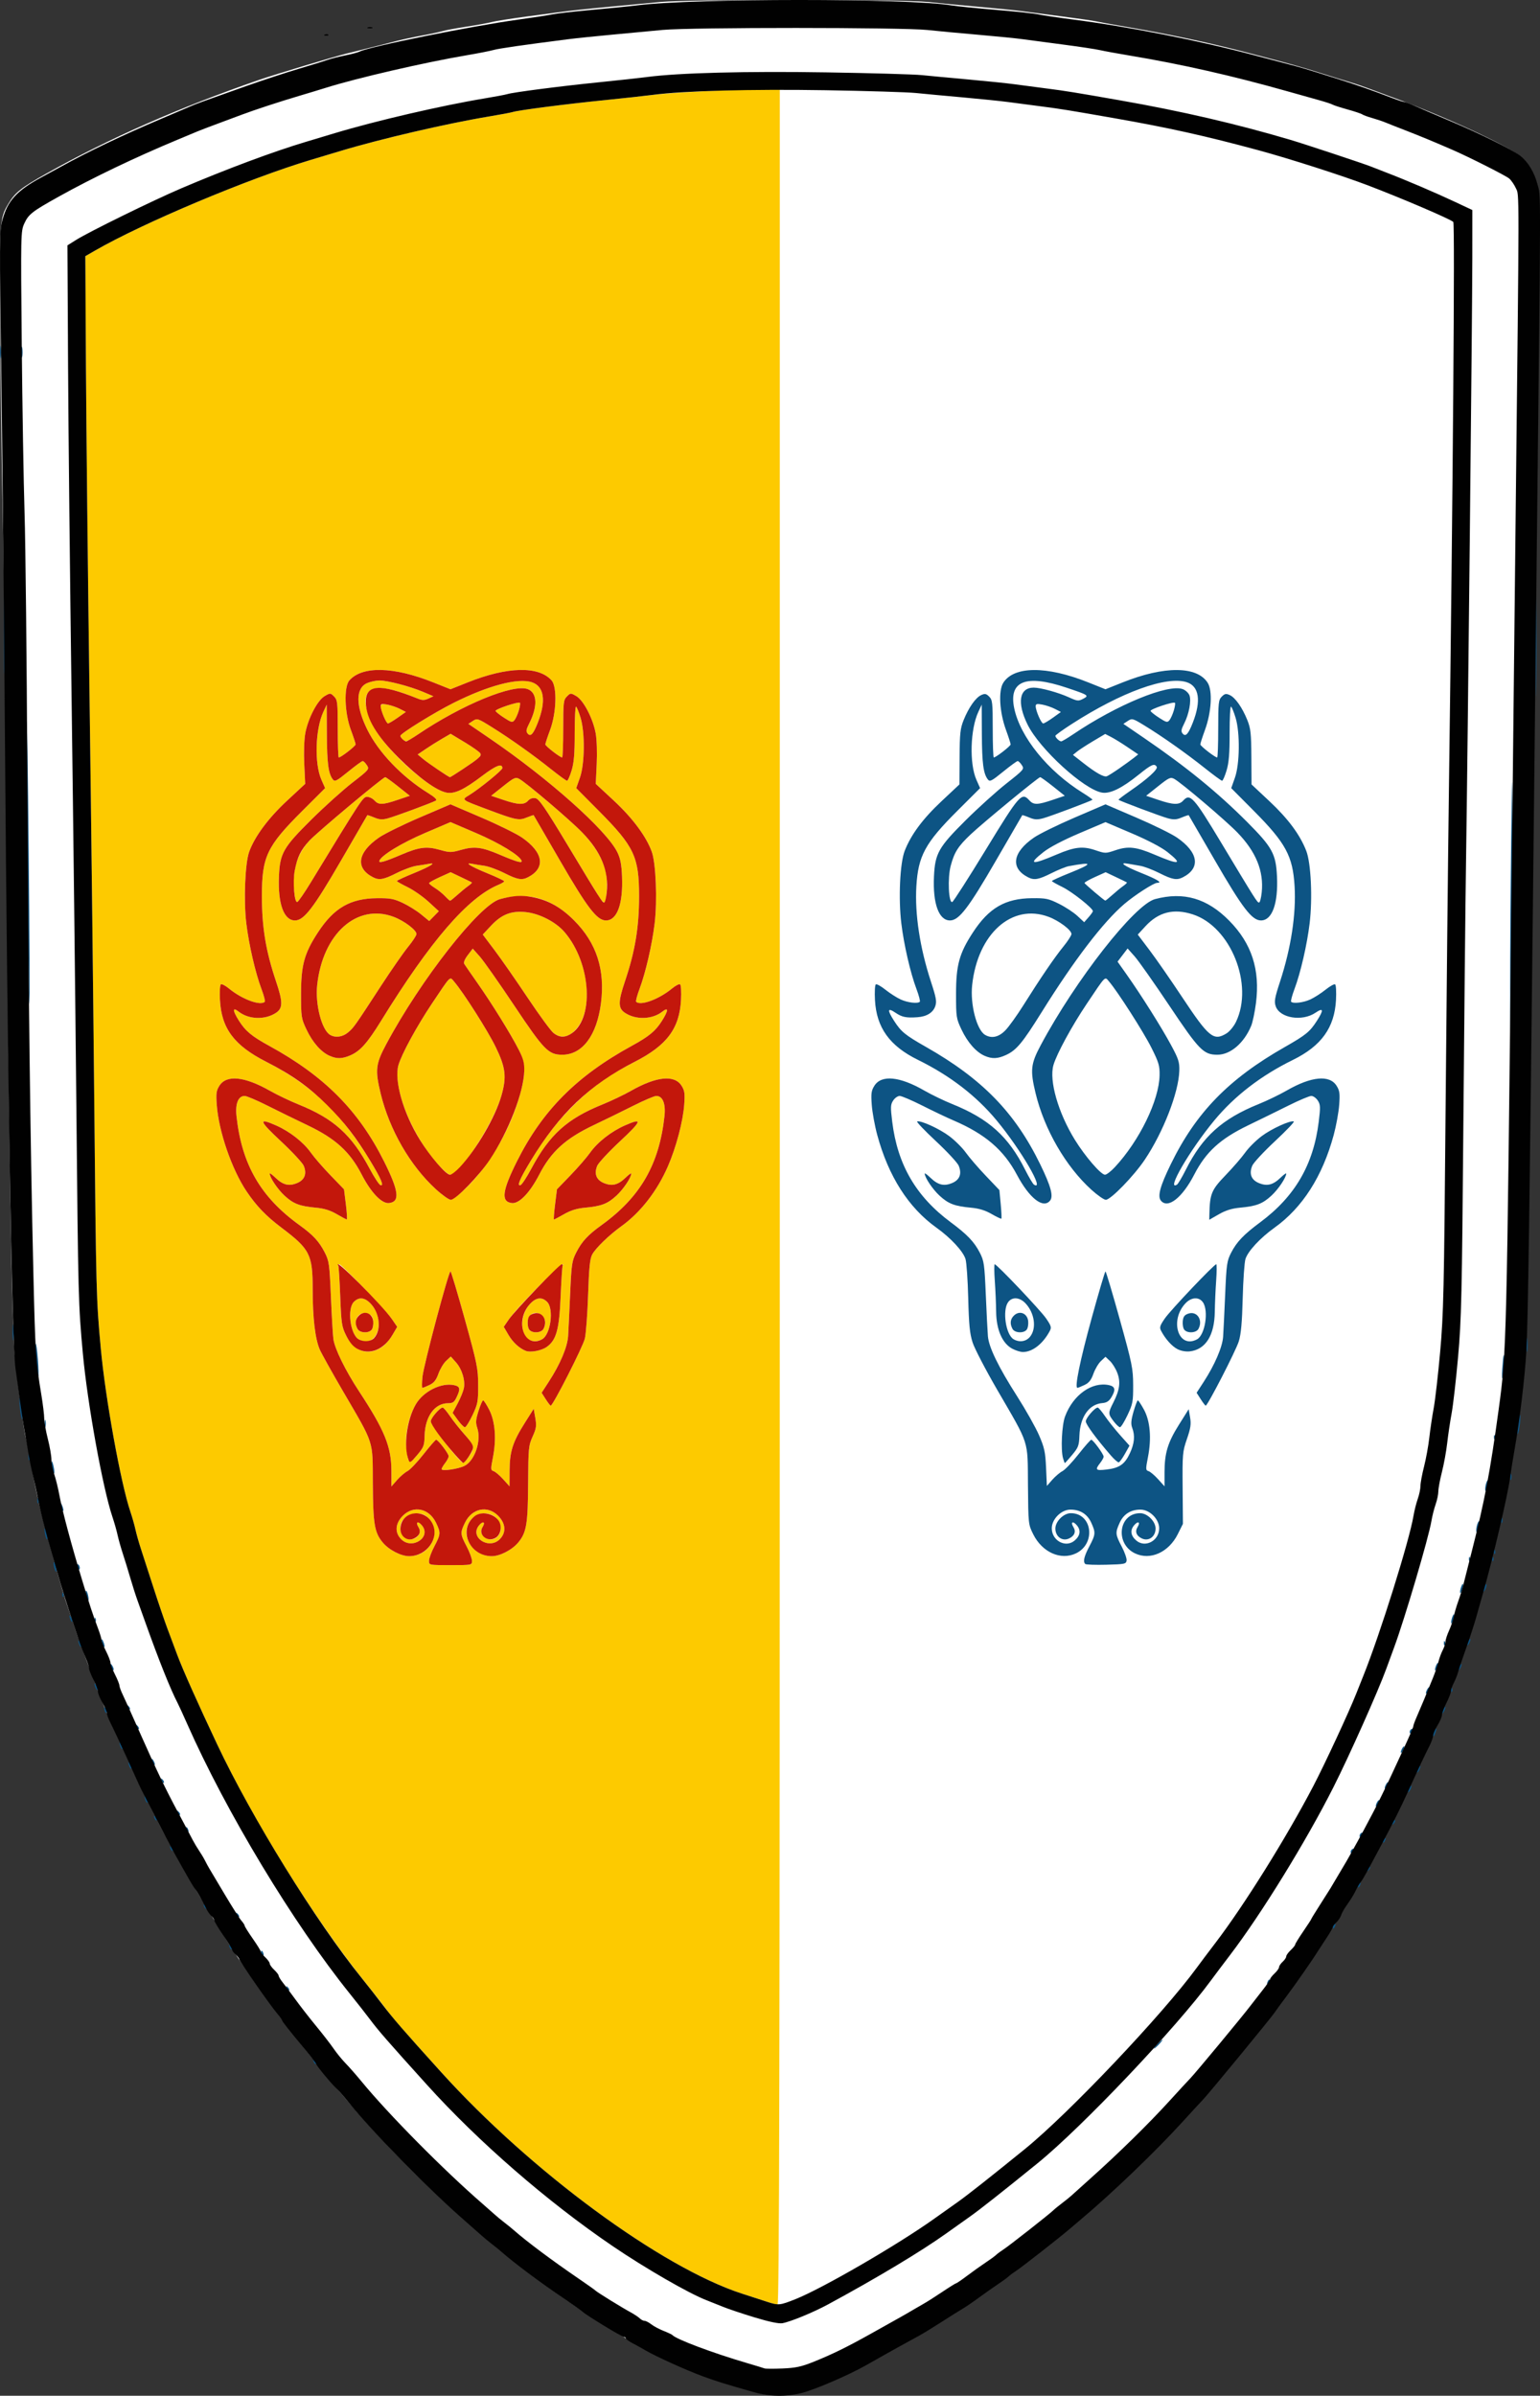 <?xml version="1.0" encoding="UTF-8" standalone="no"?>
<svg
   xmlns:dc="http://purl.org/dc/elements/1.1/"
   xmlns:cc="http://creativecommons.org/ns#"
   xmlns:rdf="http://www.w3.org/1999/02/22-rdf-syntax-ns#"
   xmlns:svg="http://www.w3.org/2000/svg"
   xmlns="http://www.w3.org/2000/svg"
   xmlns:sodipodi="http://sodipodi.sourceforge.net/DTD/sodipodi-0.dtd"
   xmlns:inkscape="http://www.inkscape.org/namespaces/inkscape"
   version="1.1"
   id="svg2"
   width="860.528"
   height="1337.819"
   viewBox="0 0 860.528 1337.819"
   sodipodi:docname="Odden.svg"
   inkscape:version="1.0.1 (3bc2e813f5, 2020-09-07)">
  <rect x="0" y="0" width="860.528" height="1337.819" fill="#333333" stroke="none"/>
  <defs
     id="defs6" />
  <sodipodi:namedview
     pagecolor="#ffffff"
     bordercolor="#666666"
     borderopacity="1"
     objecttolerance="10"
     gridtolerance="10"
     guidetolerance="10"
     inkscape:pageopacity="0"
     inkscape:pageshadow="2"
     inkscape:window-width="1920"
     inkscape:window-height="1057"
     id="namedview4"
     showgrid="false"
     inkscape:pagecheckerboard="true"
     inkscape:zoom="0.49"
     inkscape:cx="408.72306"
     inkscape:cy="674.98202"
     inkscape:window-x="-8"
     inkscape:window-y="-8"
     inkscape:window-maximized="1"
     inkscape:current-layer="g10" />
  <g
     inkscape:groupmode="layer"
     inkscape:label="Image"
     id="g10"
     transform="translate(-341.277,-75.018)">
    <path
       style="fill:#ffffff;fill-opacity:1;stroke-width:0.907"
       d="m 766.874,1411.684 c -33.178,-9.052 -51.409,-16.485 -76.091,-31.023 -50.279,-29.616 -102.157,-72.8 -145.188,-120.855 -26.357,-29.434 -60.707,-74.111 -76.531,-99.54 -22.817,-36.665 -33.225,-54.895 -45.564,-79.808 -4.571,-9.229 -20.017,-42.946 -23.797,-51.948 -2.583,-6.152 -14.897,-38.942 -16.203,-43.146 -0.598,-1.925 -2.256,-6.875 -3.684,-11 -2.702,-7.805 -4.075,-12.442 -9.625,-32.5 -6.441,-23.279 -8.458,-31.958 -12.18,-52.393 -1.141,-6.266 -2.245,-11.727 -2.452,-12.135 -0.562,-1.106 -4.445,-29.796 -5.816,-42.972 -2,-19.223 -3.421,-109.017 -5.2,-328.5 -0.482,-59.4 -1.25,-123.525 -1.707,-142.5 -0.458,-18.975 -1.053,-62.699 -1.324,-97.164 -0.543,-69.146 -0.549,-69.033 4.524,-77.546 3.653,-6.131 7.009,-8.78 21.232,-16.761 35.029,-19.657 74.048,-36.818 119.099,-52.381 8.186,-2.828 41.682,-12.897 48.533,-14.589 15.33,-3.787 22.691,-5.633 27.968,-7.015 3.167,-0.829 9.645,-2.222 14.396,-3.095 4.751,-0.873 9.933,-1.985 11.516,-2.47 1.583,-0.485 7.506,-1.585 13.162,-2.444 5.655,-0.859 11.948,-2.004 13.984,-2.544 2.036,-0.54 10.735,-1.928 19.331,-3.085 29,-3.902 25.96,-3.572 75.268,-8.177 15.519,-1.449 135.712,-1.426 149.302,0.03 5.429,0.581 18.1,1.785 28.158,2.675 10.058,0.89 21.163,2.011 24.678,2.492 3.515,0.481 13.61,1.81 22.432,2.953 8.822,1.143 17.151,2.347 18.509,2.675 1.357,0.328 8.761,1.671 16.452,2.983 25.535,4.357 48.046,9.194 71.566,15.379 22.304,5.865 26.429,7.022 37.84,10.613 6.334,1.994 13.737,4.282 16.452,5.085 2.715,0.803 7.157,2.31 9.871,3.35 2.715,1.04 8.267,3.095 12.339,4.568 29.64,10.718 65.751,27.378 72.802,33.588 4.261,3.752 7.892,10.668 9.062,17.261 0.609,3.429 0.805,17.848 0.593,43.622 -0.362,44.149 -2.673,262.052 -3.939,371.5 -0.471,40.7 -1.199,107.075 -1.617,147.5 -0.529,51.089 -1.129,77.921 -1.968,88 -1.572,18.888 -4.376,43.056 -5.801,50 -0.621,3.025 -1.371,7.525 -1.667,10 -0.296,2.475 -1.65,10.125 -3.008,17 -14.314,72.428 -38.55,139.207 -74.218,204.5 -12.875,23.569 -33.548,56.235 -49.087,77.565 -20.41,28.016 -54.995,68.046 -79.349,91.841 -29.184,28.513 -53.019,48.355 -86.99,72.417 -6.447,4.567 -13.203,9.223 -15.013,10.347 -1.81,1.124 -6.807,4.296 -11.105,7.048 -8.977,5.748 -43.296,25.01 -53.058,29.777 -9.287,4.536 -18.8,8.261 -25.508,9.988 -5.357,1.379 -17.628,1.859 -21.381,0.835 z"
       id="path16-0"
       sodipodi:nodetypes="ssssssssssssssssssssssssssssssssssssccccssssssssssssssss" />
    <g
       id="g14">
      <path
         style="fill:#fdca00"
         d="m 770,1360.387 c -2.475,-0.8 -8.775,-2.841 -14,-4.535 -45.193,-14.65 -118.141,-68.314 -168.244,-123.768 -22.131,-24.495 -27.161,-30.247 -30.549,-34.942 -1.73,-2.397 -6.303,-8.247 -10.161,-13 -28.874,-35.566 -63.939,-91.675 -84.458,-135.142 -10.691,-22.648 -19.256,-41.822 -22.173,-49.638 -1.409,-3.774 -3.912,-10.462 -5.563,-14.862 -1.651,-4.4 -5.177,-14.75 -7.836,-23 -2.659,-8.25 -5.796,-17.925 -6.971,-21.5 -1.175,-3.575 -2.563,-8.472 -3.084,-10.882 -0.521,-2.41 -1.802,-6.91 -2.846,-10 -5.372,-15.895 -13.956,-63.242 -16.524,-91.136 -2.527,-27.444 -2.62,-30.978 -3.638,-137.481 -0.552,-57.75 -1.746,-159.9 -2.653,-227 -0.907,-67.1 -1.805,-149.773 -1.995,-183.717 l -0.346,-61.717 5.272,-3.037 C 421.29,199.438 480.111,174.723 515,164.283 c 4.675,-1.399 12.1,-3.627 16.5,-4.951 22.703,-6.833 59.43,-15.354 83.189,-19.3 6.154,-1.022 12.058,-2.134 13.12,-2.471 3.173,-1.007 29.321,-4.392 50.692,-6.563 11,-1.117 23.6,-2.48 28,-3.028 C 716.726,126.697 750.382,125 765.414,125 H 777 v 618.5 c 0,494.175 -0.251,618.484 -1.25,618.421 -0.688,-0.043 -3.275,-0.734 -5.75,-1.534 z M 605,946.602 c 0,-1.319 -1.35,-4.965 -3,-8.102 -3.568,-6.783 -3.622,-7.583 -0.898,-13.212 3.877,-8.009 12.553,-9.833 18.498,-3.888 4.312,4.312 4.679,9.412 0.945,13.145 -6.086,6.086 -16.989,-1.076 -11.655,-7.656 2.234,-2.756 3.852,-2.051 2.021,0.881 -1.578,2.527 -0.622,4.949 2.519,6.38 3.708,1.69 7.58,-1.096 7.537,-5.424 -0.096,-9.742 -13.276,-11.988 -17.851,-3.043 C 598.95,933.833 606.148,944 616.085,944 c 4.587,0 11.381,-3.529 14.816,-7.696 4.579,-5.555 5.358,-10.253 5.484,-33.073 0.108,-19.575 0.248,-21.025 2.5,-26.01 2.06,-4.558 2.265,-5.977 1.5,-10.389 l -0.886,-5.11 -4.987,7.889 c -6.76,10.694 -8.441,15.974 -8.481,26.642 l -0.033,8.753 -3.578,-3.96 c -1.968,-2.178 -4.372,-4.212 -5.342,-4.52 -1.646,-0.522 -1.67,-1.046 -0.351,-7.793 2.002,-10.245 1.237,-19.95 -2.089,-26.483 -1.47,-2.888 -3.003,-5.246 -3.406,-5.241 -0.403,0.005 -1.565,2.677 -2.581,5.938 -1.56,5.005 -1.66,6.5 -0.639,9.594 2.309,6.996 -1.424,18.069 -7.077,20.993 -3.516,1.818 -12.947,3.174 -12.914,1.856 0.012,-0.489 0.902,-2.014 1.978,-3.389 1.076,-1.375 1.966,-3.089 1.978,-3.809 0.024,-1.429 -5.888,-9.191 -7.001,-9.191 -0.378,0 -3.547,3.637 -7.042,8.083 -3.495,4.445 -7.543,8.697 -8.996,9.449 -1.453,0.751 -4.059,2.98 -5.791,4.952 L 560,905.07 559.979,896.285 C 559.947,882.894 556.197,873.691 541.931,851.985 534.204,840.23 528.265,828.114 527.548,822.648 527.249,820.367 526.63,809.725 526.173,799 525.399,780.855 525.162,779.149 522.751,774.442 519.566,768.223 516.266,764.661 508.5,759.059 486.885,743.47 476.354,725.218 473.423,698.268 472.665,691.295 474.41,687 478.002,687 c 1.076,0 6.803,2.438 12.727,5.418 5.924,2.98 16.055,7.935 22.513,11.011 15.52,7.392 23.57,14.728 30.157,27.483 5.256,10.177 11.24,16.388 15.318,15.898 6.155,-0.739 5.426,-6.735 -2.82,-23.206 -14.265,-28.495 -33.352,-47.687 -64.237,-64.591 -9.682,-5.299 -13.197,-8.211 -16.83,-13.939 -3.672,-5.79 -3.756,-7.946 -0.201,-5.15 5.598,4.403 14.694,4.715 20.803,0.712 3.954,-2.591 3.968,-6.073 0.071,-17.633 -5.686,-16.868 -7.884,-30.095 -7.893,-47.503 -0.011,-22.108 2.712,-27.853 22.604,-47.69 l 12.725,-12.69 -2.074,-4.688 c -3.988,-9.015 -3.428,-28.219 1.104,-37.933 l 1.867,-4 0.086,16.5 c 0.085,16.262 0.84,22.006 3.316,25.235 1.125,1.467 2.04,1.007 8.561,-4.296 4.016,-3.266 7.677,-5.938 8.135,-5.938 0.458,0 1.513,1.037 2.343,2.304 1.475,2.251 1.287,2.477 -8.087,9.75 -5.278,4.095 -15.511,13.296 -22.739,20.446 -15.948,15.775 -17.78,18.976 -18.306,31.978 C 496.527,579.8 499.89,589 506.11,589 c 5.025,0 10.339,-6.92 25.813,-33.617 7.933,-13.686 14.501,-25.001 14.596,-25.146 0.096,-0.145 1.834,0.431 3.864,1.279 2.892,1.208 4.523,1.318 7.537,0.506 4.133,-1.113 24.705,-8.712 26.88,-9.93 0.895,-0.501 -0.542,-1.888 -4.492,-4.338 -14.505,-8.996 -27.512,-22.578 -33.789,-35.281 -6.622,-13.402 -6.615,-23.281 0.018,-26.053 1.869,-0.781 4.916,-1.42 6.771,-1.42 4.511,0 16.979,3.249 24.278,6.327 l 5.907,2.491 -2.817,1.284 c -2.289,1.043 -3.413,1.044 -5.997,0.005 -8.92,-3.588 -14.023,-5.129 -18.859,-5.698 -11.077,-1.302 -13.32,6.066 -6.244,20.508 6.423,13.108 31.279,35.84 41.229,37.707 4.501,0.844 9.745,-1.626 20.032,-9.439 C 618.405,502.437 622,501.076 622,503.957 c 0,1.141 -12.613,11.405 -18.442,15.008 -4.46,2.757 -4.868,2.427 9.816,7.943 16.16,6.07 17.889,6.428 22.243,4.609 2.03,-0.848 3.768,-1.423 3.864,-1.279 0.096,0.145 6.664,11.46 14.596,25.146 15.474,26.697 20.788,33.617 25.813,33.617 6.22,0 9.583,-9.2 8.963,-24.522 -0.274,-6.763 -0.921,-10.112 -2.622,-13.574 -6.03,-12.266 -38.303,-41.019 -71.315,-63.537 l -11.923,-8.133 2.491,-1.632 c 2.421,-1.586 2.724,-1.487 10.754,3.522 10.258,6.398 22.815,15.324 33.169,23.575 4.348,3.465 8.273,6.301 8.722,6.301 0.449,0 1.599,-2.587 2.556,-5.75 1.329,-4.392 1.736,-9.337 1.722,-20.939 -0.01,-8.354 0.339,-14.969 0.775,-14.699 0.436,0.269 1.568,3.054 2.515,6.189 2.537,8.396 2.343,25.821 -0.374,33.51 l -2.053,5.811 12.615,12.689 c 19.804,19.92 22.515,25.666 22.504,47.689 -0.009,17.408 -2.207,30.634 -7.893,47.503 -3.897,11.56 -3.883,15.042 0.071,17.633 6.109,4.003 15.205,3.692 20.803,-0.712 3.555,-2.796 3.47,-0.64 -0.201,5.15 -3.633,5.728 -7.148,8.639 -16.83,13.939 -30.885,16.905 -49.972,36.097 -64.237,64.591 -8.246,16.471 -8.974,22.467 -2.82,23.206 4.078,0.49 10.062,-5.721 15.318,-15.898 6.588,-12.755 14.637,-20.091 30.157,-27.483 6.458,-3.076 16.59,-8.031 22.513,-11.011 C 701.195,689.438 706.922,687 707.998,687 c 3.592,0 5.337,4.295 4.579,11.268 -2.93,26.949 -13.462,45.202 -35.077,60.791 -7.769,5.604 -11.068,9.165 -14.247,15.382 -2.377,4.648 -2.651,6.518 -3.382,23.058 -0.437,9.9 -0.946,20.483 -1.13,23.518 -0.375,6.181 -4.417,15.735 -10.833,25.608 l -3.981,6.126 2.286,3.582 c 1.258,1.97 2.511,3.598 2.786,3.617 1.203,0.084 18.022,-32.938 19.074,-37.45 0.641,-2.75 1.463,-13.775 1.825,-24.5 0.516,-15.271 1.015,-20.151 2.301,-22.5 1.978,-3.613 9.453,-10.842 16.299,-15.762 10.73,-7.711 20.038,-19.704 26.037,-33.548 4.556,-10.514 8.384,-24.964 9.057,-34.19 0.467,-6.403 0.251,-7.967 -1.476,-10.696 -3.946,-6.233 -13.997,-5.238 -28.161,2.788 -4.051,2.295 -11.211,5.723 -15.911,7.616 -19.86,8.001 -29.728,16.893 -39.9,35.954 -2.556,4.789 -5.256,8.902 -6.002,9.141 -2.197,0.702 -0.497,-3.352 5.688,-13.566 C 645.862,709.98 652.277,701.702 662.043,692 672.162,681.947 681.653,675.212 696,667.904 c 17.904,-9.12 24.967,-18.568 25.809,-34.522 0.239,-4.538 0.011,-8.376 -0.519,-8.703 -0.521,-0.322 -2.531,0.72 -4.466,2.315 -7.336,6.047 -17.642,9.855 -20.079,7.418 -0.324,-0.324 0.532,-3.566 1.902,-7.206 3.369,-8.95 6.983,-24.613 8.425,-36.513 1.541,-12.713 0.72,-33.547 -1.575,-39.976 -3.045,-8.529 -10.68,-18.819 -21.242,-28.628 l -10.078,-9.36 0.528,-11.115 c 0.3,-6.321 0.052,-13.703 -0.575,-17.115 -1.522,-8.285 -6.808,-18.423 -10.823,-20.759 -3.14,-1.827 -3.226,-1.824 -5.25,0.201 C 656.152,465.848 656,467.183 656,482 c 0,8.8 -0.264,16 -0.587,16 C 654.22,498 646,491.627 646,490.701 c 0,-0.528 1.197,-4.164 2.66,-8.08 3.549,-9.5 3.992,-24.103 0.84,-27.652 -7.242,-8.154 -24.631,-7.76 -46.75,1.059 l -9.75,3.887 -9.75,-3.887 c -22.119,-8.819 -39.508,-9.213 -46.75,-1.059 -3.152,3.549 -2.709,18.151 0.84,27.652 C 538.803,486.538 540,490.174 540,490.701 540,491.627 531.78,498 530.587,498 530.264,498 530,490.8 530,482 c 0,-14.817 -0.152,-16.152 -2.058,-18.058 -2.024,-2.024 -2.11,-2.028 -5.25,-0.201 -4.015,2.336 -9.301,12.474 -10.823,20.759 -0.627,3.412 -0.875,10.794 -0.575,17.115 l 0.528,11.115 -10.078,9.36 c -10.562,9.809 -18.196,20.099 -21.242,28.628 -2.295,6.429 -3.116,27.263 -1.575,39.976 1.442,11.9 5.057,27.563 8.425,36.513 1.37,3.64 2.226,6.882 1.902,7.206 -2.437,2.437 -12.743,-1.37 -20.079,-7.418 -1.935,-1.595 -3.945,-2.637 -4.466,-2.315 -0.53,0.327 -0.759,4.165 -0.519,8.703 0.841,15.953 7.905,25.402 25.809,34.522 25.306,12.891 42.192,28.954 58.167,55.334 6.185,10.214 7.885,14.268 5.688,13.566 -0.745,-0.238 -3.446,-4.352 -6.002,-9.141 -10.172,-19.061 -20.04,-27.954 -39.9,-35.954 -4.701,-1.894 -11.861,-5.321 -15.911,-7.616 -14.164,-8.026 -24.215,-9.021 -28.161,-2.788 -1.727,2.728 -1.943,4.293 -1.476,10.696 1.082,14.83 8.383,36.001 16.656,48.296 5.487,8.155 10.891,13.776 19.438,20.219 15.979,12.046 17.5,15.034 17.5,34.38 0,16.131 1.38,27.843 3.978,33.758 1.003,2.284 6.864,12.792 13.025,23.351 17.559,30.097 16.477,26.758 16.612,51.226 0.126,22.821 0.905,27.518 5.484,33.073 3.435,4.167 10.229,7.696 14.816,7.696 12.525,0 18.968,-14.736 9.718,-22.228 -3.655,-2.96 -10.246,-1.903 -13.351,2.141 -2.202,2.869 -1.555,7.862 1.259,9.705 4.559,2.987 10.292,-1.455 7.548,-5.849 -1.831,-2.932 -0.214,-3.637 2.021,-0.881 5.334,6.58 -5.569,13.742 -11.655,7.656 -3.733,-3.733 -3.366,-8.834 0.945,-13.145 5.944,-5.944 14.62,-4.121 18.498,3.888 2.725,5.629 2.671,6.428 -0.898,13.212 -1.65,3.137 -3,6.782 -3,8.102 0,2.398 0.002,2.398 12,2.398 11.998,0 12,-4.3e-4 12,-2.398 z M 505.633,572.72 c -1.176,-11.481 1.626,-20.791 8.505,-28.254 C 518.431,539.808 555.265,509 556.54,509 c 0.372,0 3.614,2.338 7.205,5.195 l 6.529,5.195 -6.832,2.305 c -8.369,2.823 -10.615,2.876 -12.943,0.305 -0.995,-1.1 -2.831,-2 -4.08,-2 -2.312,0 -2.888,0.874 -31.568,47.919 -3.494,5.731 -6.851,10.584 -7.46,10.786 -0.691,0.229 -1.353,-2.022 -1.759,-5.985 z M 675.643,575.25 c -1.312,-2.062 -9.202,-15.062 -17.534,-28.887 -12.206,-20.255 -15.625,-25.228 -17.603,-25.607 -1.583,-0.303 -3.052,0.19 -4.135,1.387 -2.217,2.45 -5.542,2.342 -13.813,-0.448 l -6.832,-2.305 6.7,-5.331 c 6.087,-4.844 6.91,-5.218 9.006,-4.097 3.865,2.069 28.364,22.894 35.13,29.863 7.197,7.412 12.013,15.656 13.391,22.92 1.015,5.354 0.293,16.254 -1.078,16.254 -0.465,0 -1.919,-1.688 -3.231,-3.75 z m -89.238,-70.158 c -3.248,-2.149 -7.217,-5.001 -8.821,-6.338 l -2.916,-2.43 4.416,-3.004 c 2.429,-1.652 6.569,-4.252 9.201,-5.778 l 4.785,-2.774 8.082,4.866 c 4.445,2.676 8.31,5.45 8.59,6.164 0.28,0.714 -0.336,1.977 -1.367,2.806 C 605.856,500.629 593.259,509 592.73,509 c -0.231,0 -3.077,-1.759 -6.325,-3.908 z M 566.2,487.8 c -0.66,-0.66 -1.2,-1.514 -1.2,-1.897 0,-1.279 19.05,-13.058 29.844,-18.454 19.303,-9.649 35.899,-14.009 43.618,-11.462 6.879,2.27 8.1,10.376 3.381,22.454 -2.56,6.552 -4.077,8.187 -5.739,6.185 -0.982,-1.183 -0.821,-2.262 0.812,-5.464 4.877,-9.559 4.619,-17.21 -0.649,-19.291 -8.072,-3.188 -36.919,8.675 -61.463,25.277 -6.251,4.228 -6.846,4.411 -8.605,2.652 z m -10.591,-12.82 c -2.551,-6.376 -2.246,-7.322 2.104,-6.506 2.042,0.383 5.205,1.462 7.029,2.398 l 3.317,1.702 -4.559,3.213 c -2.507,1.767 -4.947,3.213 -5.421,3.213 -0.474,0 -1.586,-1.809 -2.471,-4.02 z M 623,475.853 c -2.475,-1.599 -4.641,-3.319 -4.813,-3.821 -0.341,-0.994 12.795,-5.384 13.626,-4.553 0.711,0.711 -1.489,7.724 -3.033,9.671 -1.155,1.456 -1.714,1.33 -5.779,-1.296 z M 578.542,876.639 C 578.795,866.089 584.191,858.6 591.54,858.6 c 2.733,0 3.546,-0.556 4.87,-3.334 2.251,-4.721 1.997,-6.018 -1.326,-6.748 -7.177,-1.576 -17.2,3.412 -21.459,10.679 -3.768,6.429 -5.976,16.134 -5.306,23.314 0.951,10.189 1.392,10.556 6.048,5.041 3.685,-4.366 4.041,-5.296 4.176,-10.912 z m 24.129,12.591 c 4.071,-5.507 3.913,-6.754 -1.647,-12.991 -2.815,-3.157 -6.559,-7.865 -8.321,-10.464 -1.762,-2.598 -3.575,-4.736 -4.03,-4.75 -1.559,-0.049 -6.673,5.82 -6.664,7.647 0.011,2.334 15.981,22.885 18.053,23.233 0.309,0.052 1.483,-1.152 2.609,-2.675 z M 605.303,865.25 c 2.946,-6.219 3.195,-7.537 3.162,-16.75 -0.033,-9.305 -0.551,-11.86 -7.444,-36.75 C 596.946,797.038 593.337,785 593,785 c -1.061,0 -14.952,52.202 -15.634,58.75 -0.358,3.438 -0.377,6.25 -0.042,6.25 0.335,0 2.107,-0.715 3.939,-1.588 2.515,-1.199 3.74,-2.742 5.003,-6.296 0.92,-2.589 2.848,-5.812 4.285,-7.162 l 2.613,-2.454 2.87,3.211 c 3.408,3.813 5.348,10.222 4.428,14.623 -0.364,1.741 -1.921,5.524 -3.46,8.406 l -2.797,5.24 2.905,4.01 c 1.598,2.205 3.376,4.01 3.951,4.01 0.575,0 2.485,-3.038 4.244,-6.75 z m -50.353,-38.214 c 1.674,-1.192 4.221,-4.177 5.661,-6.633 l 2.618,-4.467 -2.864,-4.176 C 556.985,806.832 532.169,781 530.814,781 c -0.513,0 -0.734,0.338 -0.491,0.75 0.243,0.412 0.73,8.175 1.082,17.25 0.594,15.294 0.84,16.897 3.368,21.938 4.497,8.968 12.675,11.44 20.176,6.098 z M 541.656,822.867 C 536.991,820.156 535.168,805.832 539,802 c 3.011,-3.011 6.344,-2.511 9.847,1.479 8.407,9.575 2.647,25.107 -7.191,19.389 z m 7.289,-5.302 c 0.655,-0.789 1.047,-2.918 0.872,-4.732 -0.246,-2.548 -0.936,-3.513 -3.038,-4.248 -4.879,-1.705 -8.408,3.505 -5.745,8.48 1.236,2.31 6.151,2.62 7.911,0.5 z m 97.872,9.564 c 5.334,-3.798 6.959,-9.717 7.728,-28.15 0.378,-9.064 0.887,-16.817 1.13,-17.229 3.462,-5.87 -24.788,22.352 -30.04,30.01 l -2.864,4.176 2.618,4.467 c 2.426,4.139 5.979,7.44 9.61,8.926 2.648,1.084 8.819,-0.064 11.818,-2.199 z m -11.151,-4.945 c -3.968,-4.385 -3.26,-13.3 1.486,-18.706 C 640.656,799.489 643.989,798.989 647,802 c 3.925,3.925 1.961,18.345 -2.85,20.92 -3.024,1.619 -6.637,1.306 -8.484,-0.735 z m 9.298,-5.119 c 1.584,-2.96 1.242,-5.568 -0.995,-7.593 -3.129,-2.832 -7.367,-1.003 -7.788,3.361 -0.175,1.813 0.218,3.943 0.872,4.732 1.76,2.121 6.674,1.81 7.911,-0.5 z M 534.547,747.569 533.5,739.138 l -7.557,-7.819 c -4.156,-4.3 -9.077,-9.966 -10.934,-12.589 -4.179,-5.902 -11.758,-11.844 -19.442,-15.242 -10.155,-4.491 -9.598,-2.65 2.659,8.78 6.35,5.922 12.098,12.101 12.773,13.731 1.849,4.463 0.547,7.876 -3.677,9.641 -4.561,1.906 -7.911,1.1 -12.072,-2.904 -1.788,-1.72 -3.25,-2.796 -3.25,-2.391 0,2.202 4.396,8.766 8.25,12.319 4.97,4.581 8.402,5.893 17.642,6.746 4.516,0.417 7.892,1.464 11.5,3.568 2.809,1.638 5.354,2.988 5.655,3 0.301,0.012 0.076,-3.772 -0.5,-8.409 z m 121.957,5.429 c 3.681,-2.106 7.15,-3.178 11.622,-3.591 9.222,-0.851 12.657,-2.166 17.624,-6.744 C 689.604,739.11 694,732.546 694,730.344 c 0,-0.405 -1.462,0.671 -3.25,2.391 -4.162,4.004 -7.511,4.81 -12.072,2.904 -4.224,-1.765 -5.525,-5.178 -3.677,-9.641 0.675,-1.63 6.423,-7.809 12.773,-13.731 12.257,-11.43 12.814,-13.271 2.659,-8.78 -7.685,3.398 -15.263,9.34 -19.442,15.242 -1.858,2.624 -6.778,8.289 -10.934,12.589 l -7.557,7.819 -1.047,8.431 C 650.877,752.206 650.597,756 650.831,756 c 0.234,0 2.787,-1.351 5.673,-3.002 z M 602.357,737.75 c 12.762,-12.644 23.692,-31.501 29.128,-50.25 3.745,-12.916 3.657,-18.456 -0.416,-26.436 -4.424,-8.666 -14.842,-25.475 -22.939,-37.011 -3.647,-5.196 -6.99,-10.034 -7.431,-10.751 -0.502,-0.818 0.233,-2.658 1.969,-4.935 l 2.769,-3.631 3.904,4.382 c 2.147,2.41 10.841,14.771 19.32,27.47 C 645.241,661.418 647.768,664 655.485,664 c 11.189,0 19.286,-10.779 21.589,-28.743 2.402,-18.73 -2.456,-33.708 -15.005,-46.256 -12.429,-12.429 -25.394,-16.161 -41.372,-11.908 -11.407,3.036 -44.376,45.054 -63.639,81.105 -5.86,10.967 -6.244,14.335 -3.113,27.302 4.9,20.294 16.443,40.348 30.789,53.494 3.605,3.303 7.398,6.006 8.43,6.006 1.031,0 5.168,-3.263 9.193,-7.25 z m -16.355,-12.5 c -14.862,-16.57 -25.575,-43.521 -22.071,-55.525 1.801,-6.168 10.222,-21.618 18.655,-34.225 10.772,-16.103 9.943,-15.275 12.403,-12.399 5.312,6.212 18.817,27.437 23.265,36.565 5.589,11.47 6.208,16.724 3.203,27.203 C 617.061,702.202 598.317,731 592.734,731 c -0.866,0 -3.894,-2.587 -6.731,-5.75 z m 64.558,-73.381 c -1.49,-1.172 -8.022,-10.083 -14.517,-19.803 -6.494,-9.72 -14.779,-21.612 -18.412,-26.428 l -6.604,-8.756 4.578,-4.894 c 5.972,-6.384 11.347,-8.488 19.507,-7.635 7.612,0.796 16.715,5.474 21.551,11.076 13.11,15.185 16.679,41.388 7.271,53.385 -4.26,5.432 -8.982,6.511 -13.376,3.054 z m -113.779,12.58 c 5.655,-2.359 9.688,-6.849 17.467,-19.449 27.571,-44.658 48.477,-68.845 65.66,-75.962 1.7,-0.704 3.091,-1.563 3.09,-1.909 -3.2e-4,-0.346 -4.285,-2.375 -9.522,-4.509 -9.211,-3.754 -13.109,-6.203 -8.312,-5.223 1.284,0.262 4.278,0.741 6.655,1.063 2.377,0.322 7.428,2.151 11.225,4.063 7.365,3.709 9.798,4.14 13.27,2.352 9.99,-5.145 8.645,-13.878 -3.416,-22.184 -3.042,-2.095 -13.264,-7.121 -22.715,-11.169 L 593,524.161 l -17.185,7.361 c -9.452,4.048 -19.673,9.075 -22.715,11.169 -12.061,8.306 -13.406,17.038 -3.416,22.184 3.472,1.788 5.905,1.357 13.27,-2.352 3.797,-1.912 8.849,-3.741 11.225,-4.063 2.377,-0.322 5.371,-0.801 6.655,-1.063 4.798,-0.981 0.9,1.469 -8.312,5.223 -5.237,2.134 -9.497,4.105 -9.468,4.38 0.029,0.275 2.742,1.815 6.028,3.423 3.286,1.607 8.549,5.285 11.696,8.173 l 5.722,5.25 -2.691,2.746 -2.691,2.746 -4.527,-3.709 c -2.49,-2.04 -7.129,-4.928 -10.309,-6.419 -4.935,-2.312 -7.028,-2.698 -14.282,-2.629 -15.002,0.142 -24.124,5.42 -33.082,19.142 C 511.299,607.393 509.5,613.943 509.5,630 c 0,13.008 0.112,13.737 3.084,20.007 3.371,7.112 8.157,12.535 12.882,14.593 4.029,1.755 6.836,1.718 11.316,-0.151 z m -11.039,-11.533 c -4.681,-2.726 -8.396,-16.992 -7.238,-27.801 3.072,-28.692 22.233,-45.801 42.708,-38.135 5.885,2.203 12.788,7.389 12.788,9.607 0,0.793 -2.11,4.022 -4.688,7.177 -2.579,3.155 -9.38,12.936 -15.113,21.736 -14.905,22.876 -15.254,23.369 -18.454,26.061 -3.032,2.551 -7.02,3.091 -10.002,1.355 z m 64.198,-77.478 c -1.324,-1.409 -3.877,-3.471 -5.674,-4.582 -1.797,-1.111 -3.252,-2.32 -3.234,-2.688 0.018,-0.368 2.739,-1.891 6.047,-3.385 l 6.014,-2.716 5.703,2.702 c 3.137,1.486 5.901,2.831 6.143,2.989 0.242,0.158 -0.658,1.055 -2,1.994 -1.342,0.939 -4.069,3.179 -6.061,4.977 -1.992,1.798 -3.826,3.27 -4.076,3.27 -0.25,0 -1.538,-1.153 -2.862,-2.562 z m -36.68,-19.738 c 0.982,-2.984 12.383,-9.931 25.488,-15.53 l 14.25,-6.088 14.25,6.088 c 13.105,5.599 24.507,12.546 25.488,15.53 0.505,1.534 -2.819,0.604 -12.319,-3.447 -9.902,-4.222 -14.034,-4.744 -21.338,-2.695 -5.731,1.608 -6.43,1.608 -12.161,0 -7.304,-2.049 -11.436,-1.528 -21.338,2.695 -9.5,4.051 -12.824,4.981 -12.319,3.447 z"
         id="path22" />
      <path
         style="fill:#0d5484"
         d="m 516.564,1226.293 c -0.543,-1.425 -0.428,-1.54 0.56,-0.56 0.683,0.678 0.991,1.485 0.683,1.793 -0.308,0.308 -0.867,-0.247 -1.243,-1.233 z M 988,1216.5 c 1.292,-1.375 2.574,-2.5 2.849,-2.5 0.275,0 -0.557,1.125 -1.849,2.5 -1.292,1.375 -2.574,2.5 -2.849,2.5 -0.275,0 0.557,-1.125 1.849,-2.5 z m -486.436,-31.207 c -0.543,-1.425 -0.428,-1.54 0.56,-0.56 0.683,0.678 0.991,1.485 0.683,1.793 -0.308,0.308 -0.867,-0.247 -1.243,-1.233 z m 548,-3.586 c 0.376,-0.986 0.935,-1.541 1.243,-1.233 0.308,0.308 6e-4,1.115 -0.683,1.793 -0.988,0.98 -1.103,0.865 -0.56,-0.56 z m -562.105,-15.773 c -0.363,-0.587 -0.445,-1.281 -0.183,-1.543 0.262,-0.262 0.743,0.218 1.069,1.067 0.676,1.762 0.1,2.072 -0.886,0.477 z m -17.895,-3.64 c -0.543,-1.425 -0.428,-1.54 0.56,-0.56 0.683,0.678 0.991,1.485 0.683,1.793 -0.308,0.308 -0.867,-0.247 -1.243,-1.233 z M 1086,1151.059 c 0,-0.517 0.445,-1.216 0.989,-1.552 0.567,-0.35 0.735,0.051 0.393,0.941 -0.665,1.732 -1.382,2.049 -1.382,0.611 z m -612.436,-6.766 c -0.543,-1.425 -0.428,-1.54 0.56,-0.56 0.683,0.678 0.991,1.485 0.683,1.793 -0.308,0.308 -0.867,-0.247 -1.243,-1.233 z m -18.105,-4.36 c -0.363,-0.587 -0.445,-1.281 -0.183,-1.543 0.262,-0.262 0.743,0.218 1.069,1.067 0.676,1.762 0.1,2.072 -0.886,0.477 z M 1100,1128.059 c 0,-0.517 0.445,-1.216 0.989,-1.552 0.567,-0.35 0.735,0.051 0.393,0.941 -0.665,1.732 -1.382,2.049 -1.382,0.611 z m 5.564,-9.352 c 0.376,-0.986 0.935,-1.541 1.243,-1.233 0.308,0.308 6e-4,1.115 -0.683,1.793 -0.988,0.98 -1.103,0.865 -0.56,-0.56 z M 1096,1109.059 c 0,-0.517 0.445,-1.216 0.989,-1.552 0.567,-0.35 0.735,0.051 0.393,0.941 -0.665,1.732 -1.382,2.049 -1.382,0.611 z m -659.436,-1.766 c -0.543,-1.425 -0.428,-1.54 0.56,-0.56 0.683,0.678 0.991,1.485 0.683,1.793 -0.308,0.308 -0.867,-0.247 -1.243,-1.233 z M 1114,1103.059 c 0,-0.517 0.445,-1.216 0.989,-1.552 0.567,-0.35 0.735,0.051 0.393,0.941 -0.665,1.732 -1.382,2.049 -1.382,0.611 z m -13,-3 c 0,-0.517 0.445,-1.216 0.989,-1.552 0.567,-0.35 0.735,0.051 0.393,0.941 -0.665,1.732 -1.382,2.049 -1.382,0.611 z m -655.541,-3.126 c -0.363,-0.587 -0.445,-1.281 -0.183,-1.543 0.262,-0.262 0.743,0.218 1.069,1.067 0.676,1.762 0.1,2.072 -0.886,0.477 z m 674.105,-4.227 c 0.376,-0.986 0.935,-1.541 1.243,-1.233 0.308,0.308 6e-4,1.115 -0.683,1.793 -0.988,0.98 -1.103,0.865 -0.56,-0.56 z m -692,-2.414 c -0.543,-1.425 -0.428,-1.54 0.56,-0.56 0.683,0.678 0.991,1.485 0.683,1.793 -0.308,0.308 -0.867,-0.247 -1.243,-1.233 z m 13,-3 c -0.543,-1.425 -0.428,-1.54 0.56,-0.56 0.683,0.678 0.991,1.485 0.683,1.793 -0.308,0.308 -0.867,-0.247 -1.243,-1.233 z M 1110.031,1083.5 c 0,-0.55 0.436,-1.675 0.969,-2.5 0.533,-0.825 0.969,-1.05 0.969,-0.5 0,0.55 -0.436,1.675 -0.969,2.5 -0.533,0.825 -0.969,1.05 -0.969,0.5 z m -687.407,-3.039 c -0.965,-2.515 -0.68,-3.163 0.499,-1.136 0.584,1.004 0.851,2.036 0.593,2.293 -0.257,0.258 -0.749,-0.263 -1.092,-1.157 z M 1128.031,1075.5 c 0,-0.55 0.436,-1.675 0.969,-2.5 0.533,-0.825 0.969,-1.05 0.969,-0.5 0,0.55 -0.436,1.675 -0.969,2.5 -0.533,0.825 -0.969,1.05 -0.969,0.5 z m -13,-2 c 0,-0.55 0.436,-1.675 0.969,-2.5 0.533,-0.825 0.969,-1.05 0.969,-0.5 0,0.55 -0.436,1.675 -0.969,2.5 -0.533,0.825 -0.969,1.05 -0.969,0.5 z m -683.466,-4.207 c -0.543,-1.425 -0.428,-1.54 0.56,-0.56 0.683,0.678 0.991,1.485 0.683,1.793 -0.308,0.308 -0.867,-0.247 -1.243,-1.233 z M 1133.031,1064.5 c 0,-0.55 0.436,-1.675 0.969,-2.5 0.533,-0.825 0.969,-1.05 0.969,-0.5 0,0.55 -0.436,1.675 -0.969,2.5 -0.533,0.825 -0.969,1.05 -0.969,0.5 z m -719.407,-3.039 c -0.965,-2.515 -0.68,-3.163 0.499,-1.136 0.584,1.004 0.851,2.036 0.593,2.293 -0.257,0.258 -0.749,-0.263 -1.092,-1.157 z m 13,-2 c -0.965,-2.515 -0.68,-3.163 0.499,-1.136 0.584,1.004 0.851,2.036 0.593,2.293 -0.257,0.258 -0.749,-0.263 -1.092,-1.157 z M 1124.031,1053.5 c 0,-0.55 0.436,-1.675 0.969,-2.5 0.533,-0.825 0.969,-1.05 0.969,-0.5 0,0.55 -0.436,1.675 -0.969,2.5 -0.533,0.825 -0.969,1.05 -0.969,0.5 z m -715.407,-3.039 c -0.965,-2.515 -0.68,-3.163 0.499,-1.136 0.584,1.004 0.851,2.036 0.593,2.293 -0.257,0.258 -0.749,-0.263 -1.092,-1.157 z M 1142.086,1044 c -0.03,-0.825 0.381,-2.175 0.914,-3 1.181,-1.828 1.181,-0.249 0,2.5 -0.567,1.319 -0.878,1.489 -0.914,0.5 z M 1129,1042.059 c 0,-0.517 0.445,-1.216 0.989,-1.552 0.567,-0.35 0.735,0.051 0.393,0.941 -0.665,1.732 -1.382,2.049 -1.382,0.611 z m -711.436,-2.766 c -0.543,-1.425 -0.428,-1.54 0.56,-0.56 0.683,0.678 0.991,1.485 0.683,1.793 -0.308,0.308 -0.867,-0.247 -1.243,-1.233 z m -17.833,-9.213 c -0.435,-1.663 -0.305,-2.054 0.437,-1.312 0.581,0.581 0.86,1.647 0.619,2.368 -0.25,0.749 -0.703,0.296 -1.057,-1.056 z m 747.299,1.42 c 0,-0.55 0.436,-1.675 0.969,-2.5 0.533,-0.825 0.969,-1.05 0.969,-0.5 0,0.55 -0.436,1.675 -0.969,2.5 -0.533,0.825 -0.969,1.05 -0.969,0.5 z m -734.466,-3.207 c -0.543,-1.425 -0.428,-1.54 0.56,-0.56 0.683,0.678 0.991,1.485 0.683,1.793 -0.308,0.308 -0.867,-0.247 -1.243,-1.233 z M 1138.031,1020.5 c 0,-0.55 0.436,-1.675 0.969,-2.5 0.533,-0.825 0.969,-1.05 0.969,-0.5 0,0.55 -0.436,1.675 -0.969,2.5 -0.533,0.825 -0.969,1.05 -0.969,0.5 z m 14.048,-2.083 c 0.048,-1.165 0.285,-1.402 0.604,-0.604 0.289,0.722 0.253,1.584 -0.079,1.917 -0.332,0.332 -0.569,-0.258 -0.525,-1.312 z m -757.455,-0.955 c -0.965,-2.515 -0.68,-3.163 0.499,-1.136 0.584,1.004 0.851,2.036 0.593,2.293 -0.257,0.258 -0.749,-0.263 -1.092,-1.157 z m 9,-11 c -0.965,-2.515 -0.68,-3.163 0.499,-1.136 0.584,1.004 0.851,2.036 0.593,2.293 -0.257,0.258 -0.749,-0.263 -1.092,-1.157 z m 739.462,1.039 c 0.104,-1.894 1.771,-5.084 1.829,-3.5 0.03,0.825 -0.381,2.175 -0.914,3 -0.533,0.825 -0.945,1.05 -0.914,0.5 z m 12.945,0 c 0,-0.55 0.436,-1.675 0.969,-2.5 0.533,-0.825 0.969,-1.05 0.969,-0.5 0,0.55 -0.436,1.675 -0.969,2.5 -0.533,0.825 -0.969,1.05 -0.969,0.5 z M 385.624,993.461 c -0.965,-2.515 -0.68,-3.164 0.499,-1.136 0.584,1.004 0.851,2.036 0.593,2.293 -0.257,0.257 -0.749,-0.263 -1.092,-1.157 z m 13,0 c -0.343,-0.894 -0.595,-2.151 -0.56,-2.793 0.035,-0.643 0.495,-0.09 1.021,1.227 0.527,1.317 0.779,2.574 0.56,2.793 -0.219,0.219 -0.679,-0.333 -1.021,-1.227 z m 749.455,-1.045 c 0.048,-1.165 0.285,-1.402 0.604,-0.604 0.289,0.722 0.253,1.584 -0.079,1.917 -0.332,0.332 -0.569,-0.258 -0.525,-1.312 z m 12.952,1.083 c 0,-0.55 0.436,-1.675 0.969,-2.5 0.533,-0.825 0.969,-1.05 0.969,-0.5 0,0.55 -0.436,1.675 -0.969,2.5 -0.533,0.825 -0.969,1.05 -0.969,0.5 z m -8.89,-12.5 c 0,-0.825 0.387,-2.4 0.859,-3.5 0.542,-1.261 0.859,-1.445 0.859,-0.5 0,0.825 -0.387,2.4 -0.859,3.5 -0.542,1.261 -0.859,1.445 -0.859,0.5 z m -771.517,-1.539 c -0.965,-2.515 -0.68,-3.164 0.499,-1.136 0.584,1.004 0.851,2.036 0.593,2.293 -0.257,0.257 -0.749,-0.263 -1.092,-1.157 z m 13.455,-0.045 c 0.048,-1.165 0.285,-1.402 0.604,-0.604 0.289,0.722 0.253,1.584 -0.079,1.917 -0.332,0.332 -0.569,-0.258 -0.525,-1.312 z m -4.508,-12.988 c -0.368,-1.466 -0.476,-2.857 -0.24,-3.093 0.236,-0.236 0.73,0.77 1.097,2.236 0.368,1.466 0.476,2.857 0.24,3.093 -0.236,0.236 -0.73,-0.77 -1.097,-2.236 z m -13.492,-1.012 c 0.048,-1.165 0.285,-1.402 0.604,-0.604 0.289,0.722 0.253,1.584 -0.079,1.917 -0.332,0.332 -0.569,-0.258 -0.525,-1.312 z M 1157.141,964 c 0,-0.825 0.387,-2.4 0.859,-3.5 0.542,-1.261 0.859,-1.445 0.859,-0.5 0,0.825 -0.387,2.4 -0.859,3.5 -0.542,1.261 -0.859,1.445 -0.859,0.5 z m 12.945,-0.5 c 0.104,-1.894 1.771,-5.084 1.829,-3.5 0.03,0.825 -0.381,2.175 -0.914,3 -0.533,0.825 -0.945,1.05 -0.914,0.5 z M 371.571,950.429 c -0.368,-1.466 -0.476,-2.857 -0.24,-3.093 0.236,-0.236 0.73,0.77 1.097,2.236 0.368,1.466 0.476,2.857 0.24,3.093 -0.236,0.236 -0.73,-0.77 -1.097,-2.236 z m 13.16,-0.348 c -0.435,-1.663 -0.305,-2.054 0.437,-1.312 0.581,0.581 0.86,1.647 0.619,2.368 -0.25,0.749 -0.703,0.296 -1.057,-1.057 z m 562.966,-1.716 C 946.355,947.022 947.024,944.157 950,938.5 c 3.506,-6.664 3.582,-7.621 1.057,-13.184 C 948.879,920.521 944.88,918 939.45,918 934.295,918 929,923.293 929,928.445 c 0,6.962 7.816,11.116 12.802,6.805 3.072,-2.656 3.534,-5.614 1.307,-8.361 -2.234,-2.756 -3.852,-2.051 -2.021,0.881 1.578,2.527 0.622,4.949 -2.519,6.38 C 934.804,935.866 931,933.059 931,928.566 931,924.574 935.607,920 939.626,920 c 12.037,0 14.203,17.057 2.85,22.444 -8.45,4.01 -18.796,-0.586 -23.789,-10.567 -2.805,-5.607 -2.813,-5.685 -3,-27.5 -0.221,-25.824 1.051,-21.88 -17.175,-53.271 -6.478,-11.157 -12.67,-23.058 -13.761,-26.446 -1.585,-4.925 -2.075,-9.868 -2.443,-24.66 -0.253,-10.175 -0.94,-20.05 -1.526,-21.944 -1.339,-4.326 -8.277,-11.805 -16.197,-17.46 -15.661,-11.182 -26.866,-28.714 -33.121,-51.82 -1.381,-5.101 -2.757,-12.65 -3.058,-16.775 -0.467,-6.403 -0.251,-7.967 1.476,-10.696 3.936,-6.218 14.143,-5.225 27.916,2.716 3.91,2.254 10.888,5.622 15.506,7.485 20.485,8.26 31.46,18.128 40.783,36.669 2.123,4.221 4.351,7.978 4.952,8.35 6.366,3.935 -7.189,-19.364 -20.871,-35.872 -11.342,-13.685 -26.092,-25.028 -43.906,-33.767 -15.907,-7.803 -23.256,-18.031 -24.072,-33.504 -0.235,-4.465 -0.015,-8.373 0.49,-8.685 0.505,-0.312 2.921,1.037 5.368,2.997 2.448,1.96 6.25,4.396 8.45,5.413 3.896,1.801 9.571,2.489 10.755,1.304 0.324,-0.324 -0.532,-3.566 -1.902,-7.206 -3.369,-8.95 -6.983,-24.613 -8.425,-36.513 -1.691,-13.947 -0.778,-33.693 1.872,-40.522 3.502,-9.023 10.089,-17.903 20.561,-27.718 l 10.031,-9.402 0.089,-15.275 c 0.077,-13.219 0.381,-15.999 2.257,-20.653 2.829,-7.017 6.72,-12.554 9.814,-13.964 2.077,-0.947 2.8,-0.808 4.464,0.856 C 895.83,465.83 896,467.373 896,482 c 0,8.8 0.264,16 0.587,16 1.194,0 9.413,-6.373 9.413,-7.299 0,-0.528 -1.17,-4.164 -2.599,-8.08 -3.628,-9.94 -4.315,-21.892 -1.514,-26.322 5.95,-9.41 24.221,-9.517 47.363,-0.276 l 9.75,3.893 9.75,-3.893 c 23.141,-9.24 41.413,-9.134 47.363,0.276 2.802,4.431 2.115,16.382 -1.514,26.322 -1.43,3.917 -2.599,7.553 -2.599,8.08 0,0.926 8.22,7.299 9.414,7.299 0.323,0 0.587,-7.2 0.587,-16 0,-14.627 0.17,-16.17 1.985,-17.985 1.664,-1.664 2.386,-1.803 4.464,-0.856 3.094,1.41 6.985,6.946 9.814,13.964 1.876,4.654 2.18,7.434 2.257,20.653 l 0.089,15.275 10.031,9.402 c 10.472,9.816 17.059,18.695 20.561,27.718 2.651,6.829 3.563,26.574 1.872,40.522 -1.442,11.9 -5.057,27.563 -8.425,36.513 -1.37,3.64 -2.226,6.882 -1.902,7.206 1.185,1.185 6.859,0.496 10.755,-1.304 2.2,-1.017 6.003,-3.453 8.45,-5.413 2.448,-1.96 4.864,-3.309 5.369,-2.997 0.505,0.312 0.725,4.22 0.49,8.685 -0.816,15.473 -8.165,25.701 -24.072,33.504 -17.814,8.738 -32.564,20.082 -43.906,33.767 -13.681,16.508 -27.237,39.806 -20.871,35.872 0.601,-0.372 2.83,-4.129 4.952,-8.35 9.323,-18.541 20.299,-28.409 40.783,-36.669 4.619,-1.862 11.596,-5.23 15.506,-7.485 13.773,-7.941 23.98,-8.934 27.916,-2.716 1.727,2.728 1.943,4.293 1.476,10.696 -0.301,4.125 -1.677,11.674 -3.058,16.775 -6.255,23.106 -17.461,40.637 -33.121,51.82 -7.92,5.656 -14.858,13.135 -16.197,17.46 -0.586,1.894 -1.28,11.769 -1.54,21.944 -0.345,13.448 -0.937,20.002 -2.17,24 -1.615,5.238 -17.457,36.009 -18.506,35.946 -0.275,-0.017 -1.529,-1.642 -2.787,-3.612 l -2.287,-3.582 3.981,-6.126 c 6.101,-9.388 10.415,-19.383 10.819,-25.067 0.198,-2.783 0.714,-13.384 1.147,-23.559 0.728,-17.098 0.983,-18.879 3.366,-23.5 3.12,-6.048 7.017,-10.117 16.259,-16.977 19.39,-14.391 29.718,-32.139 32.667,-56.134 1.01,-8.221 0.95,-9.562 -0.537,-11.831 -0.922,-1.407 -2.558,-2.558 -3.635,-2.558 -1.077,0 -6.804,2.414 -12.727,5.364 -5.923,2.95 -16.075,7.926 -22.56,11.057 -15.581,7.523 -23.557,14.805 -30.109,27.491 -6.701,12.974 -14.723,19.26 -18.607,14.58 -2.018,-2.431 -0.498,-8.065 5.485,-20.328 14.092,-28.886 32.33,-47.618 63.765,-65.497 11.77,-6.694 13.95,-8.474 17.898,-14.612 3.932,-6.114 3.683,-7.553 -0.78,-4.524 -7.441,5.05 -19.921,3.038 -22.229,-3.583 -0.925,-2.654 -0.573,-4.679 2.392,-13.727 6.175,-18.848 9.069,-37.78 8.149,-53.305 -1.001,-16.884 -4.929,-24.141 -22.787,-42.104 l -12.615,-12.689 2.053,-5.811 c 2.716,-7.689 2.911,-25.114 0.374,-33.51 -0.947,-3.135 -2.09,-5.926 -2.539,-6.204 -0.45,-0.278 -0.806,6.337 -0.793,14.699 0.019,11.551 -0.389,16.586 -1.698,20.954 -0.947,3.163 -2.077,5.75 -2.511,5.75 -0.434,0 -4.809,-3.203 -9.722,-7.118 -10.26,-8.175 -23.902,-17.792 -33.71,-23.766 -6.529,-3.977 -6.867,-4.068 -9.25,-2.507 l -2.474,1.621 11.673,7.971 c 23.433,16.002 40.997,30.305 57.376,46.722 14.146,14.179 16.183,17.875 16.784,30.447 0.726,15.189 -2.701,24.629 -8.942,24.629 -5.044,0 -10.336,-6.896 -25.792,-33.608 -7.921,-13.69 -14.489,-25.01 -14.597,-25.155 -0.107,-0.145 -1.855,0.431 -3.885,1.279 -2.987,1.248 -4.48,1.329 -7.836,0.425 -3.824,-1.03 -26.837,-9.663 -27.485,-10.311 -0.157,-0.157 2.75,-2.373 6.459,-4.926 9.803,-6.746 15.718,-12.128 14.858,-13.52 -1.262,-2.042 -2.914,-1.319 -9.988,4.375 -9.443,7.601 -15.978,10.808 -20.523,10.07 C 947.099,516.006 922.236,493.328 915.486,479.669 909.427,467.409 910.816,459 918.901,459 c 3.88,0 13.799,2.729 19.679,5.414 4.675,2.135 5.306,2.201 7.915,0.835 3.487,-1.827 3.114,-2.078 -9.276,-6.229 -22.671,-7.595 -32.386,-3.778 -29.219,11.48 3.333,16.053 18.792,35.131 38.265,47.223 3.171,1.969 5.628,3.717 5.459,3.886 -0.664,0.664 -23.61,9.283 -27.506,10.332 -3.355,0.904 -4.849,0.822 -7.836,-0.425 -2.03,-0.848 -3.778,-1.423 -3.885,-1.279 -0.107,0.145 -6.675,11.464 -14.596,25.155 C 882.446,582.104 877.154,589 872.11,589 c -6.241,0 -9.668,-9.44 -8.942,-24.629 0.614,-12.834 2.536,-16.225 17.78,-31.371 6.919,-6.875 17.132,-16.087 22.694,-20.472 9.843,-7.759 10.073,-8.033 8.621,-10.25 C 911.442,501.025 910.395,500 909.937,500 c -0.458,0 -4.119,2.672 -8.135,5.938 -6.521,5.303 -7.436,5.763 -8.561,4.296 -2.476,-3.229 -3.231,-8.973 -3.316,-25.235 l -0.086,-16.5 -1.867,4 c -4.533,9.714 -5.092,28.918 -1.104,37.933 l 2.074,4.688 -12.725,12.69 c -17.951,17.901 -21.881,25.13 -22.888,42.104 -0.92,15.525 1.974,34.457 8.149,53.305 2.964,9.048 3.317,11.073 2.392,13.727 -1.236,3.546 -4.771,5.728 -9.869,6.093 -6.367,0.456 -8.683,-0.014 -12.36,-2.51 -4.464,-3.029 -4.712,-1.59 -0.78,4.524 3.947,6.138 6.128,7.918 17.898,14.612 31.436,17.879 49.673,36.611 63.765,65.497 5.983,12.263 7.503,17.897 5.485,20.328 -3.85,4.639 -11.533,-1.36 -18.471,-14.423 C 902.138,717.137 891.752,708.247 874,700.649 870.425,699.118 862.654,695.421 856.731,692.433 850.809,689.445 845.082,687 844.005,687 c -1.077,0 -2.713,1.151 -3.635,2.558 -1.486,2.268 -1.547,3.609 -0.537,11.831 2.949,23.995 13.277,41.743 32.667,56.134 9.242,6.859 13.139,10.928 16.259,16.977 2.384,4.621 2.639,6.402 3.366,23.5 0.433,10.175 0.962,20.595 1.175,23.156 0.518,6.217 5.847,17.159 16.42,33.711 4.79,7.498 10.266,17.231 12.169,21.629 2.999,6.929 3.521,9.348 3.912,18.141 l 0.451,10.146 3.022,-3.442 c 1.662,-1.893 4.211,-4.057 5.664,-4.808 1.453,-0.751 5.501,-5.003 8.996,-9.449 3.495,-4.445 6.7,-8.083 7.123,-8.083 1.017,0 6.948,8.097 6.92,9.447 -0.012,0.579 -0.902,2.178 -1.978,3.553 -2.983,3.813 -2.474,4.331 3.559,3.622 7.231,-0.85 10.202,-2.913 13.074,-9.08 2.555,-5.487 2.958,-9.859 1.307,-14.2 -0.82,-2.156 -0.652,-4.212 0.738,-9.065 0.989,-3.452 2.069,-6.277 2.401,-6.277 0.332,0 1.873,2.332 3.424,5.183 3.486,6.404 4.289,15.99 2.226,26.55 -1.318,6.747 -1.295,7.27 0.351,7.793 0.971,0.308 3.375,2.342 5.342,4.52 L 992,905.006 v -7.785 c 0,-10.772 1.788,-16.671 8.084,-26.677 l 5.416,-8.607 0.785,4.604 c 0.637,3.734 0.302,6.005 -1.774,12.02 -2.441,7.073 -2.552,8.339 -2.399,27.404 l 0.161,19.988 -2.886,5.774 c -5.068,10.137 -15.352,14.757 -23.863,10.718 C 964.171,937.057 966.337,920 978.374,920 c 4.02,0 8.626,4.574 8.626,8.566 0,4.494 -3.804,7.3 -7.569,5.585 -3.141,-1.431 -4.098,-3.853 -2.519,-6.38 1.831,-2.932 0.214,-3.637 -2.021,-0.881 -2.227,2.747 -1.765,5.705 1.307,8.361 C 981.184,939.562 989,935.408 989,928.445 989,923.293 983.705,918 978.55,918 c -5.43,0 -9.43,2.521 -11.607,7.316 -2.53,5.572 -2.451,6.515 1.102,13.269 1.675,3.184 2.912,6.717 2.75,7.852 -0.275,1.922 -1.052,2.082 -11.347,2.344 -6.079,0.154 -11.366,-0.033 -11.75,-0.417 z M 892.169,549.427 c 18.858,-30.873 20.021,-32.189 24.288,-27.474 2.371,2.62 4.585,2.576 12.985,-0.257 l 6.832,-2.305 -6.529,-5.195 C 926.155,511.338 922.901,509 922.516,509 c -1.008,0 -31.94,25.441 -38.797,31.909 -7.088,6.687 -9.192,9.995 -11.219,17.648 -1.784,6.734 -1.175,20.826 0.871,20.162 0.621,-0.201 9.08,-13.383 18.798,-29.293 z m 154.135,23.915 c 1.227,-11.893 -3.184,-22.719 -13.646,-33.486 -6.621,-6.814 -31.412,-27.851 -35.228,-29.893 -2.095,-1.121 -2.919,-0.747 -9.006,4.097 l -6.7,5.331 6.832,2.305 c 8.303,2.801 11.596,2.898 13.849,0.408 3.879,-4.286 5.857,-2.101 21.214,23.429 19.493,32.406 20.166,33.468 21.198,33.468 0.496,0 1.164,-2.546 1.485,-5.658 z m -79.534,-69.277 c 3.152,-2.19 6.808,-4.84 8.126,-5.888 l 2.395,-1.905 -5.895,-3.991 c -3.242,-2.195 -7.394,-4.762 -9.225,-5.703 l -3.329,-1.711 -6.712,3.987 c -3.691,2.193 -7.746,4.825 -9.01,5.849 l -2.299,1.861 5.84,4.57 c 7.017,5.491 11.394,7.946 13.11,7.353 0.698,-0.241 3.848,-2.231 7,-4.422 z m -25.965,-18.917 c 24.544,-16.602 53.391,-28.465 61.463,-25.277 1.522,0.601 3.167,2.144 3.655,3.427 1.145,3.011 -0.249,10.46 -2.946,15.748 -1.682,3.298 -1.854,4.397 -0.872,5.581 1.662,2.002 3.179,0.366 5.739,-6.185 4.713,-12.064 3.497,-20.184 -3.364,-22.448 -11.226,-3.705 -36.605,5.486 -64.23,23.261 -5.088,3.273 -9.25,6.265 -9.25,6.649 0,0.978 2.227,3.097 3.255,3.097 0.47,0 3.418,-1.733 6.55,-3.852 z m -11.171,-9.352 4.461,-3.204 -3.335,-1.711 c -1.834,-0.941 -5.006,-2.024 -7.048,-2.407 C 920.693,467.907 920,468.074 920,469.368 c 0,2.494 3.109,9.632 4.195,9.632 0.538,0 2.985,-1.442 5.439,-3.204 z m 67.555,-4.033 c 0.622,-2.077 0.903,-4.004 0.623,-4.284 -0.83,-0.83 -13.967,3.56 -13.626,4.553 0.172,0.502 2.338,2.222 4.813,3.821 4.065,2.627 4.624,2.752 5.779,1.296 0.703,-0.886 1.788,-3.31 2.41,-5.387 z m 164.89,473.654 c 0.048,-1.165 0.285,-1.402 0.604,-0.604 0.289,0.722 0.253,1.584 -0.079,1.917 -0.332,0.332 -0.569,-0.258 -0.525,-1.312 z m 13,0 c 0.048,-1.165 0.285,-1.402 0.604,-0.604 0.289,0.722 0.253,1.584 -0.079,1.917 -0.332,0.332 -0.569,-0.258 -0.525,-1.312 z m 1,-4 c 0.048,-1.165 0.285,-1.402 0.604,-0.604 0.289,0.722 0.253,1.584 -0.079,1.917 -0.332,0.332 -0.569,-0.258 -0.525,-1.312 z M 366.5,932 c -0.38,-1.729 -0.482,-3.351 -0.227,-3.606 0.255,-0.255 0.751,0.974 1.102,2.731 0.834,4.168 0.026,4.976 -0.875,0.875 z m 799.67,-2.5 c -0.016,-1.1 0.357,-2.9 0.83,-4 1.095,-2.548 1.095,0.081 0,3.5 -0.644,2.01 -0.806,2.108 -0.83,0.5 z m 13.988,-5.5 c 0,-1.375 0.227,-1.938 0.504,-1.25 0.277,0.688 0.277,1.812 0,2.5 -0.277,0.688 -0.504,0.125 -0.504,-1.25 z m -804.534,-6.539 c -0.343,-0.894 -0.595,-2.151 -0.56,-2.793 0.035,-0.643 0.495,-0.09 1.021,1.227 0.527,1.317 0.779,2.574 0.56,2.793 -0.219,0.219 -0.679,-0.333 -1.021,-1.227 z M 362.158,913 c 0,-1.375 0.227,-1.938 0.504,-1.25 0.277,0.688 0.277,1.812 0,2.5 -0.277,0.688 -0.504,0.125 -0.504,-1.25 z M 1171.17,906.5 c -0.016,-1.1 0.357,-2.9 0.83,-4 1.095,-2.548 1.095,0.081 0,3.5 -0.644,2.01 -0.806,2.108 -0.83,0.5 z m 14.025,-7 c 0.02,-1.65 0.244,-2.204 0.498,-1.231 0.254,0.973 0.237,2.323 -0.037,3 -0.274,0.677 -0.481,-0.119 -0.461,-1.769 z m -814.554,-3.71 c -0.337,-1.259 -0.574,-3.19 -0.527,-4.29 0.048,-1.1 0.499,-0.245 1.002,1.901 0.975,4.155 0.558,6.248 -0.476,2.389 z M 935.269,889.25 c -1.326,-4.74 -0.656,-18.444 1.135,-23.25 4.498,-12.064 15.076,-19.591 24.596,-17.5 3.474,0.763 3.814,2.643 1.241,6.878 -1.266,2.084 -2.643,2.949 -4.993,3.134 -7.414,0.583 -12.446,7.718 -12.812,18.166 -0.194,5.545 -0.608,6.646 -4.038,10.75 -2.102,2.515 -3.943,4.572 -4.091,4.572 -0.148,0 -0.615,-1.238 -1.038,-2.75 z M 962,887.767 c -8.403,-9.727 -14,-17.35 -14,-19.067 0,-1.85 5.107,-7.723 6.673,-7.674 0.455,0.014 2.268,2.152 4.03,4.75 1.762,2.598 5.569,7.377 8.46,10.62 l 5.257,5.896 -2.538,4.547 c -1.396,2.501 -2.953,4.644 -3.46,4.763 -0.507,0.119 -2.497,-1.607 -4.422,-3.835 z M 357.195,888.5 c 0.02,-1.65 0.244,-2.204 0.498,-1.231 0.254,0.973 0.237,2.323 -0.037,3 -0.274,0.677 -0.481,-0.119 -0.461,-1.769 z m 818.884,-11.083 c 0.048,-1.165 0.285,-1.402 0.604,-0.604 0.289,0.722 0.253,1.584 -0.079,1.917 -0.332,0.332 -0.569,-0.258 -0.525,-1.312 z M 1189.189,875 c -0.023,-1.375 0.32,-4.525 0.76,-7 0.6,-3.374 0.818,-3.75 0.868,-1.5 0.037,1.65 -0.305,4.8 -0.76,7 -0.518,2.504 -0.843,3.065 -0.868,1.5 z M 366.232,870 c 0,-1.925 0.206,-2.712 0.457,-1.75 0.252,0.963 0.252,2.538 0,3.5 -0.252,0.963 -0.457,0.175 -0.457,-1.75 z m 597.319,-1.344 c -3.135,-4.11 -3.14,-4.559 -0.133,-10.494 3.54,-6.986 4.126,-11.447 2.176,-16.554 -0.904,-2.368 -2.758,-5.352 -4.119,-6.631 L 959,832.651 l -2.531,2.378 c -1.392,1.308 -3.284,4.497 -4.203,7.086 -1.262,3.555 -2.488,5.097 -5.003,6.296 -1.832,0.874 -3.604,1.588 -3.939,1.588 -1.673,0 1.418,-15.131 7.916,-38.75 C 955.212,796.812 958.704,785 959,785 c 0.296,0 3.889,12.037 7.983,26.75 6.94,24.934 7.448,27.429 7.481,36.75 0.033,9.213 -0.216,10.531 -3.162,16.75 -1.759,3.712 -3.648,6.75 -4.199,6.75 -0.551,0 -2.15,-1.505 -3.553,-3.344 z M 352.5,862 c -0.391,-3.367 -0.498,-6.335 -0.238,-6.595 0.26,-0.26 0.785,2.29 1.167,5.666 0.382,3.376 0.489,6.344 0.238,6.595 C 353.416,867.917 352.891,865.367 352.5,862 Z m 828.203,-22.5 c 0.603,-9.145 1.137,-10.54 1.148,-3 0,3.3 -0.355,6.9 -0.8,8 -0.47,1.162 -0.616,-0.931 -0.347,-5 z M 361.5,835 c -0.397,-5.012 -0.506,-9.328 -0.242,-9.591 0.263,-0.263 0.8,3.625 1.192,8.641 0.392,5.016 0.501,9.332 0.242,9.591 C 362.433,843.9 361.897,840.012 361.5,835 Z m 832.82,-9 c 0,-3.575 0.181,-5.037 0.403,-3.25 0.222,1.788 0.222,4.713 0,6.5 -0.222,1.788 -0.403,0.325 -0.403,-3.25 z m -287.336,2.182 c -5.59,-2.916 -8.961,-10.571 -9.078,-20.612 -0.052,-4.439 -0.389,-12.233 -0.75,-17.321 -0.361,-5.088 -0.384,-9.25 -0.051,-9.25 1.21,4.6e-4 25.548,25.628 28.718,30.24 2.834,4.123 3.102,5.033 2.061,7 C 924.094,825.401 918.207,830 912.833,830 c -1.3,0 -3.932,-0.818 -5.849,-1.818 z m 9.943,-6.817 c 3.676,-4.673 2.442,-13.248 -2.678,-18.615 -3.265,-3.423 -7.503,-3.653 -9.693,-0.527 -3.255,4.647 -1.231,18.128 3.1,20.645 3.299,1.918 7.06,1.308 9.271,-1.502 z m -9.892,-4.299 c -1.584,-2.96 -1.242,-5.568 0.995,-7.593 3.129,-2.832 7.367,-1.003 7.788,3.361 0.175,1.813 -0.218,3.943 -0.872,4.732 -1.76,2.121 -6.674,1.81 -7.911,-0.5 z m 92.252,11.358 c -3.132,-1.597 -6.756,-5.62 -9.172,-10.184 -1.041,-1.967 -0.773,-2.877 2.061,-7 3.17,-4.612 27.508,-30.239 28.718,-30.24 0.333,-1.2e-4 0.31,4.162 -0.051,9.25 -0.361,5.088 -0.703,12.85 -0.76,17.25 -0.172,13.251 -5.14,21.124 -13.973,22.145 -2.145,0.248 -4.916,-0.248 -6.824,-1.221 z m 10.863,-5.504 c 4.477,-2.396 6.631,-15.932 3.293,-20.697 -2.189,-3.126 -6.427,-2.895 -9.693,0.527 -9.12,9.56 -3.99,25.73 6.4,20.17 z m -7.096,-5.354 c -0.655,-0.789 -1.048,-2.918 -0.872,-4.732 0.246,-2.548 0.936,-3.513 3.038,-4.248 4.879,-1.705 8.408,3.505 5.745,8.48 -1.236,2.31 -6.151,2.62 -7.911,0.5 z M 348.336,819 c 0,-4.125 0.177,-5.812 0.392,-3.75 0.216,2.062 0.216,5.438 0,7.5 -0.216,2.062 -0.392,0.375 -0.392,-3.75 z m 547.036,-66.064 c -3.557,-2.053 -7.011,-3.115 -11.48,-3.527 -9.241,-0.853 -12.673,-2.165 -17.642,-6.746 C 862.396,739.11 858,732.546 858,730.344 c 0,-0.405 1.462,0.671 3.25,2.391 4.162,4.004 7.511,4.81 12.072,2.904 4.234,-1.769 5.525,-5.179 3.662,-9.676 -0.683,-1.649 -6.404,-7.813 -12.713,-13.697 -6.309,-5.884 -11.038,-10.843 -10.509,-11.019 2.047,-0.682 12.494,4.096 17.994,8.231 3.174,2.386 7.321,6.517 9.217,9.181 1.895,2.663 6.889,8.457 11.098,12.876 l 7.652,8.033 0.73,7.792 c 0.402,4.285 0.567,7.955 0.368,8.154 -0.199,0.199 -2.652,-0.959 -5.45,-2.575 z m 121.701,-0.113 c 0.246,-11.179 1.183,-13.412 9.053,-21.566 4.118,-4.266 9.03,-9.936 10.916,-12.6 1.886,-2.663 6.027,-6.795 9.2,-9.181 5.501,-4.135 15.947,-8.913 17.994,-8.231 0.529,0.176 -4.2,5.135 -10.509,11.019 -6.309,5.884 -12.03,12.048 -12.713,13.697 -1.863,4.497 -0.572,7.907 3.662,9.676 4.561,1.906 7.911,1.1 12.072,-2.904 1.788,-1.72 3.25,-2.796 3.25,-2.391 0,2.202 -4.396,8.766 -8.25,12.319 -4.968,4.579 -8.403,5.893 -17.624,6.744 -4.515,0.417 -7.942,1.485 -11.75,3.664 L 1017,756.147 Z m -65.923,-13.426 c -14.335,-12.973 -26.322,-33.676 -31.205,-53.898 -3.107,-12.869 -2.728,-16.372 2.915,-26.917 19.483,-36.408 52.418,-78.45 63.837,-81.49 16.015,-4.263 29.118,-0.448 41.466,12.073 12.546,12.722 17.308,27.398 14.923,45.994 -0.641,5.001 -1.844,10.724 -2.673,12.717 -4.007,9.635 -11.598,16.123 -18.866,16.123 -7.734,0 -10.198,-2.514 -26.842,-27.385 -8.508,-12.713 -17.24,-25.105 -19.405,-27.538 l -3.935,-4.423 -2.807,3.681 -2.807,3.681 5.119,7.242 c 8.097,11.455 19.43,29.443 24.704,39.209 4.263,7.894 4.823,9.628 4.682,14.5 -0.35,12.092 -8.934,34.186 -19.277,49.62 C 974.899,731.658 961.929,745 959.19,745 c -1.017,0 -4.635,-2.521 -8.04,-5.602 z M 964.259,726.75 c 13.762,-14.802 24.725,-37.323 24.974,-51.307 0.095,-5.343 -0.451,-7.171 -4.634,-15.5 -4.382,-8.726 -18.82,-31.261 -23.604,-36.842 -2.461,-2.871 -1.585,-3.744 -12.427,12.399 -8.37,12.462 -16.804,27.952 -18.635,34.225 -2.531,8.669 2.63,26.683 11.97,41.784 C 947.642,720.789 956.46,731 958.734,731 c 0.865,0 3.352,-1.913 5.525,-4.25 z m 62.355,-74.656 c 1.712,-1.044 4.09,-3.916 5.284,-6.382 10.093,-20.85 -2.913,-53.246 -24.128,-60.098 -10.678,-3.449 -19.154,-1.309 -26.497,6.687 l -4.227,4.604 6.645,8.797 c 3.655,4.839 11.802,16.568 18.105,26.067 14.987,22.582 17.602,24.724 24.817,20.325 z m -135.147,12.506 c -4.725,-2.058 -9.512,-7.481 -12.882,-14.593 C 875.612,643.737 875.5,643.008 875.5,630 c 0,-16.057 1.799,-22.607 9.418,-34.277 8.967,-13.737 18.101,-19.02 33.103,-19.149 7.668,-0.066 9.17,0.249 15,3.146 3.563,1.771 8.19,4.806 10.28,6.746 l 3.801,3.527 2.417,-2.746 c 1.329,-1.51 2.431,-3.048 2.449,-3.416 0.075,-1.582 -11.564,-10.807 -16.966,-13.448 -3.242,-1.585 -5.916,-3.107 -5.941,-3.382 -0.026,-0.275 4.447,-2.3 9.939,-4.5 13.348,-5.347 13.216,-6.356 -0.5,-3.808 -1.65,0.307 -6.026,2.076 -9.725,3.933 -7.192,3.61 -9.636,4.03 -13.091,2.25 -9.968,-5.134 -8.644,-13.881 3.351,-22.137 3.006,-2.069 13.228,-7.091 22.715,-11.161 l 17.25,-7.399 17.25,7.399 c 9.488,4.07 19.709,9.092 22.715,11.161 11.995,8.256 13.318,17.003 3.351,22.137 -3.463,1.784 -5.903,1.358 -13.157,-2.295 -3.736,-1.881 -8.562,-3.712 -10.725,-4.067 -2.163,-0.356 -5.171,-0.877 -6.683,-1.159 -5.694,-1.06 -2.39,1.285 7.25,5.147 8.974,3.595 12.051,5.5 8.881,5.5 -1.888,0 -12.602,6.9 -18.371,11.831 -11.816,10.1 -28.002,31.266 -46.147,60.345 -10.734,17.202 -14.092,21.246 -19.863,23.924 -4.704,2.183 -7.869,2.314 -12.034,0.5 z M 903.174,650.25 c 1.969,-2.062 6.408,-8.25 9.865,-13.75 9.589,-15.256 17.484,-26.837 22.458,-32.944 2.476,-3.04 4.502,-6.176 4.502,-6.969 0,-2.218 -6.903,-7.404 -12.788,-9.607 -20.475,-7.666 -39.636,9.443 -42.708,38.135 -1.157,10.809 2.557,25.075 7.238,27.801 3.728,2.171 7.697,1.246 11.431,-2.666 z m 59.705,-75.52 c 1.992,-1.798 4.719,-4.038 6.061,-4.977 1.342,-0.939 2.242,-1.836 2,-1.994 -0.242,-0.158 -3.006,-1.503 -6.143,-2.989 l -5.703,-2.702 -6.011,2.716 c -3.306,1.494 -5.914,2.987 -5.797,3.318 0.223,0.627 10.929,9.703 11.593,9.827 0.208,0.039 2.008,-1.4 4,-3.198 z m -31.189,-22.524 c 10.05,-4.285 14.617,-4.802 21.602,-2.444 5.636,1.903 5.78,1.903 11.417,0 6.985,-2.358 11.553,-1.841 21.602,2.444 14.088,6.007 16.208,5.585 7.251,-1.445 -3.371,-2.645 -10.974,-6.623 -20,-10.463 L 959,534.103 l -14.562,6.195 c -9.026,3.84 -16.629,7.818 -20,10.463 -8.957,7.03 -6.837,7.452 7.251,1.445 z m 253.452,57.21 c 0.078,-24.154 0.459,-62.817 0.847,-85.917 0.43,-25.644 0.52,-8.704 0.231,43.5 -0.261,47.025 -0.642,85.688 -0.847,85.917 -0.205,0.229 -0.308,-19.346 -0.231,-43.5 z M 356.542,562.795 C 356.157,522.483 355.99,484.55 356.171,478.5 c 0.181,-6.05 0.703,26.726 1.161,72.835 0.458,46.109 0.625,84.042 0.371,84.295 -0.254,0.254 -0.776,-32.522 -1.161,-72.834 z M 1199.463,433.5 c 2e-4,-26.95 0.129,-37.831 0.286,-24.181 0.157,13.651 0.157,35.701 -3e-4,49 -0.157,13.299 -0.286,2.131 -0.286,-24.819 z m -856.001,-12 c 1.9e-4,-26.4 0.129,-37.056 0.287,-23.681 0.158,13.376 0.157,34.976 -3.6e-4,48 -0.158,13.024 -0.287,2.081 -0.287,-24.319 z m -2.153,-150 c 0.006,-3.3 0.192,-4.529 0.415,-2.732 0.223,1.797 0.218,4.497 -0.01,6 -0.228,1.503 -0.41,0.032 -0.405,-3.268 z m 11.976,0 c 0.008,-2.75 0.202,-3.756 0.432,-2.236 0.23,1.52 0.224,3.77 -0.014,5 -0.237,1.23 -0.425,-0.014 -0.418,-2.764 z"
         id="path20" />
      <path
         style="fill:#c3170b"
         d="m 581,946.602 c 0,-1.319 1.35,-4.965 3,-8.102 3.568,-6.783 3.622,-7.583 0.898,-13.212 -3.877,-8.009 -12.553,-9.833 -18.498,-3.888 -4.312,4.312 -4.679,9.412 -0.945,13.145 6.086,6.086 16.989,-1.076 11.655,-7.656 -2.234,-2.756 -3.852,-2.051 -2.021,0.881 1.578,2.527 0.622,4.949 -2.519,6.38 -3.708,1.69 -7.58,-1.096 -7.537,-5.424 0.096,-9.742 13.276,-11.988 17.851,-3.043 C 587.05,933.833 579.852,944 569.915,944 c -4.587,0 -11.381,-3.529 -14.816,-7.696 -4.579,-5.555 -5.358,-10.253 -5.484,-33.073 -0.135,-24.468 0.947,-21.129 -16.612,-51.226 -6.16,-10.559 -12.022,-21.067 -13.025,-23.351 C 517.38,822.739 516,811.026 516,794.896 516,775.549 514.479,772.562 498.5,760.516 489.953,754.073 484.549,748.452 479.062,740.296 470.789,728.001 463.488,706.83 462.406,692 c -0.467,-6.403 -0.251,-7.967 1.476,-10.696 3.946,-6.233 13.997,-5.238 28.161,2.788 4.051,2.295 11.211,5.723 15.911,7.616 19.86,8.001 29.728,16.893 39.9,35.954 2.556,4.789 5.256,8.902 6.002,9.141 2.197,0.702 0.497,-3.352 -5.688,-13.566 C 540.138,709.98 533.723,701.702 523.957,692 513.838,681.947 504.347,675.212 490,667.904 c -17.904,-9.12 -24.967,-18.568 -25.809,-34.522 -0.239,-4.538 -0.011,-8.376 0.519,-8.703 0.521,-0.322 2.531,0.72 4.466,2.315 7.336,6.047 17.642,9.855 20.079,7.418 0.324,-0.324 -0.532,-3.566 -1.902,-7.206 -3.369,-8.95 -6.983,-24.613 -8.425,-36.513 -1.541,-12.713 -0.72,-33.547 1.575,-39.976 3.045,-8.529 10.68,-18.819 21.242,-28.628 l 10.078,-9.36 -0.528,-11.115 c -0.3,-6.321 -0.052,-13.703 0.575,-17.115 1.522,-8.285 6.808,-18.423 10.823,-20.759 3.14,-1.827 3.226,-1.824 5.25,0.201 C 529.848,465.848 530,467.183 530,482 c 0,8.8 0.264,16 0.587,16 1.194,0 9.413,-6.373 9.413,-7.299 0,-0.528 -1.197,-4.164 -2.66,-8.08 -3.549,-9.5 -3.992,-24.103 -0.84,-27.652 7.242,-8.154 24.631,-7.76 46.75,1.059 l 9.75,3.887 9.75,-3.887 c 22.119,-8.819 39.508,-9.213 46.75,-1.059 3.152,3.549 2.709,18.151 -0.84,27.652 C 647.197,486.538 646,490.174 646,490.701 646,491.627 654.22,498 655.413,498 655.736,498 656,490.8 656,482 c 0,-14.817 0.152,-16.152 2.058,-18.058 2.024,-2.024 2.11,-2.028 5.25,-0.201 4.015,2.336 9.301,12.474 10.823,20.759 0.627,3.412 0.875,10.794 0.575,17.115 l -0.528,11.115 10.078,9.36 c 10.562,9.809 18.196,20.099 21.242,28.628 2.295,6.429 3.116,27.263 1.575,39.976 -1.442,11.9 -5.057,27.563 -8.425,36.513 -1.37,3.64 -2.226,6.882 -1.902,7.206 2.437,2.437 12.743,-1.37 20.079,-7.418 1.935,-1.595 3.945,-2.637 4.466,-2.315 0.53,0.327 0.759,4.165 0.519,8.703 -0.841,15.953 -7.905,25.402 -25.809,34.522 -25.306,12.891 -42.192,28.954 -58.167,55.334 -6.185,10.214 -7.885,14.268 -5.688,13.566 0.745,-0.238 3.446,-4.352 6.002,-9.141 10.172,-19.061 20.04,-27.954 39.9,-35.954 4.701,-1.894 11.861,-5.321 15.911,-7.616 14.164,-8.026 24.215,-9.021 28.161,-2.788 1.727,2.728 1.943,4.293 1.476,10.696 -0.673,9.226 -4.501,23.677 -9.057,34.19 -5.999,13.844 -15.307,25.837 -26.037,33.548 -6.846,4.92 -14.321,12.148 -16.299,15.762 -1.286,2.349 -1.785,7.229 -2.301,22.5 -0.362,10.725 -1.184,21.75 -1.825,24.5 -1.052,4.512 -17.871,37.534 -19.074,37.45 -0.275,-0.019 -1.529,-1.647 -2.786,-3.617 l -2.286,-3.582 3.981,-6.126 c 6.416,-9.873 10.458,-19.427 10.833,-25.608 0.184,-3.035 0.693,-13.618 1.13,-23.518 0.731,-16.54 1.005,-18.41 3.382,-23.058 3.179,-6.217 6.478,-9.779 14.247,-15.382 21.615,-15.589 32.146,-33.842 35.077,-60.791 C 713.335,691.295 711.59,687 707.998,687 c -1.076,0 -6.803,2.438 -12.727,5.418 -5.924,2.98 -16.055,7.935 -22.513,11.011 -15.52,7.392 -23.57,14.728 -30.157,27.483 -5.256,10.177 -11.24,16.388 -15.318,15.898 -6.155,-0.739 -5.426,-6.735 2.82,-23.206 14.265,-28.495 33.352,-47.687 64.237,-64.591 9.682,-5.299 13.197,-8.211 16.83,-13.939 3.672,-5.79 3.756,-7.946 0.201,-5.15 -5.598,4.403 -14.694,4.715 -20.803,0.712 -3.954,-2.591 -3.968,-6.073 -0.071,-17.633 5.686,-16.868 7.884,-30.095 7.893,-47.503 0.011,-22.023 -2.7,-27.77 -22.504,-47.689 l -12.615,-12.689 2.053,-5.811 c 2.716,-7.689 2.911,-25.114 0.374,-33.51 -0.947,-3.135 -2.079,-5.92 -2.515,-6.189 -0.436,-0.269 -0.785,6.345 -0.775,14.699 0.013,11.602 -0.393,16.547 -1.722,20.939 -0.957,3.163 -2.107,5.75 -2.556,5.75 -0.449,0 -4.374,-2.835 -8.722,-6.301 -10.353,-8.251 -22.911,-17.177 -33.169,-23.575 -8.03,-5.009 -8.333,-5.108 -10.754,-3.522 l -2.491,1.632 11.923,8.133 c 33.012,22.518 65.285,51.271 71.315,63.537 1.702,3.462 2.349,6.811 2.622,13.574 C 689.473,579.8 686.11,589 679.89,589 c -5.025,0 -10.339,-6.92 -25.813,-33.617 -7.933,-13.686 -14.501,-25.001 -14.596,-25.146 -0.096,-0.145 -1.834,0.431 -3.864,1.279 -4.354,1.819 -6.083,1.461 -22.243,-4.609 -14.685,-5.516 -14.277,-5.186 -9.816,-7.943 C 609.387,515.362 622,505.098 622,503.957 c 0,-2.881 -3.595,-1.52 -11.163,4.228 -10.287,7.812 -15.531,10.283 -20.032,9.439 -5.581,-1.047 -15.771,-8.452 -26.909,-19.554 -12.113,-12.073 -17.884,-21.735 -18.216,-30.492 -0.394,-10.415 7.564,-11.093 28.999,-2.472 2.584,1.039 3.707,1.038 5.997,-0.005 l 2.817,-1.284 -5.907,-2.491 C 570.287,458.249 557.819,455 553.308,455 c -1.855,0 -4.902,0.639 -6.771,1.42 -6.633,2.772 -6.64,12.651 -0.018,26.053 6.277,12.703 19.284,26.284 33.789,35.281 3.951,2.45 5.387,3.838 4.492,4.338 -2.175,1.217 -22.747,8.817 -26.88,9.93 -3.014,0.812 -4.645,0.702 -7.537,-0.506 -2.03,-0.848 -3.768,-1.423 -3.864,-1.279 -0.096,0.145 -6.664,11.46 -14.596,25.146 C 516.448,582.08 511.135,589 506.11,589 c -6.22,0 -9.583,-9.2 -8.963,-24.522 0.526,-13.003 2.358,-16.203 18.306,-31.978 7.228,-7.15 17.461,-16.351 22.739,-20.446 9.374,-7.273 9.562,-7.499 8.087,-9.75 -0.83,-1.267 -1.885,-2.304 -2.343,-2.304 -0.458,0 -4.119,2.672 -8.135,5.938 -6.521,5.303 -7.436,5.763 -8.561,4.296 -2.476,-3.229 -3.231,-8.973 -3.316,-25.235 l -0.086,-16.5 -1.867,4 c -4.533,9.714 -5.092,28.918 -1.104,37.933 l 2.074,4.688 -12.725,12.69 c -19.893,19.837 -22.616,25.581 -22.604,47.69 0.009,17.408 2.207,30.634 7.893,47.503 3.897,11.56 3.883,15.042 -0.071,17.633 -6.109,4.003 -15.205,3.692 -20.803,-0.712 -3.555,-2.796 -3.47,-0.64 0.201,5.15 3.633,5.728 7.148,8.639 16.83,13.939 30.885,16.905 49.972,36.097 64.237,64.591 8.246,16.471 8.974,22.467 2.82,23.206 -4.078,0.49 -10.062,-5.721 -15.318,-15.898 -6.588,-12.755 -14.637,-20.091 -30.157,-27.483 -6.458,-3.076 -16.59,-8.031 -22.513,-11.011 C 484.805,689.438 479.078,687 478.002,687 c -3.592,0 -5.337,4.295 -4.579,11.268 2.93,26.949 13.462,45.202 35.077,60.791 7.766,5.601 11.066,9.163 14.251,15.382 2.41,4.707 2.648,6.413 3.422,24.558 0.457,10.725 1.076,21.367 1.375,23.648 0.716,5.466 6.656,17.582 14.383,29.337 14.267,21.706 18.016,30.909 18.048,44.299 l 0.021,8.785 3.148,-3.586 c 1.732,-1.972 4.337,-4.201 5.791,-4.952 1.453,-0.751 5.501,-5.003 8.996,-9.449 3.495,-4.445 6.664,-8.083 7.042,-8.083 1.113,0 7.025,7.762 7.001,9.191 -0.012,0.72 -0.902,2.434 -1.978,3.809 -1.076,1.375 -1.966,2.9 -1.978,3.389 -0.033,1.318 9.398,-0.038 12.914,-1.856 5.653,-2.923 9.386,-13.996 7.077,-20.993 -1.021,-3.094 -0.921,-4.589 0.639,-9.594 1.016,-3.261 2.178,-5.933 2.581,-5.938 0.403,-0.005 1.936,2.354 3.406,5.241 3.326,6.532 4.091,16.237 2.089,26.483 -1.318,6.747 -1.295,7.27 0.351,7.793 0.971,0.308 3.375,2.342 5.342,4.52 l 3.578,3.96 0.033,-8.753 c 0.04,-10.668 1.721,-15.948 8.481,-26.642 l 4.987,-7.889 0.886,5.11 c 0.765,4.412 0.56,5.831 -1.5,10.389 -2.253,4.985 -2.392,6.435 -2.5,26.01 -0.126,22.821 -0.905,27.518 -5.484,33.073 C 627.466,940.471 620.672,944 616.085,944 c -12.525,0 -18.968,-14.736 -9.718,-22.228 3.655,-2.96 10.246,-1.903 13.351,2.141 2.202,2.869 1.555,7.862 -1.259,9.705 -4.559,2.987 -10.292,-1.455 -7.548,-5.849 1.831,-2.932 0.214,-3.637 -2.021,-0.881 -5.334,6.58 5.569,13.742 11.655,7.656 3.733,-3.733 3.366,-8.834 -0.945,-13.145 -5.944,-5.944 -14.62,-4.121 -18.498,3.888 -2.725,5.629 -2.671,6.428 0.898,13.212 1.65,3.137 3,6.782 3,8.102 0,2.398 -0.002,2.398 -12,2.398 -11.998,0 -12,-4.3e-4 -12,-2.398 z M 514.852,567.919 C 543.532,520.874 544.108,520 546.42,520 c 1.248,0 3.084,0.9 4.08,2 2.327,2.571 4.573,2.519 12.943,-0.305 l 6.832,-2.305 -6.529,-5.195 C 560.155,511.338 556.912,509 556.54,509 c -1.275,0 -38.109,30.808 -42.402,35.466 -4.792,5.198 -6.749,9.211 -8.183,16.773 -1.163,6.13 -0.186,18.004 1.437,17.467 0.61,-0.202 3.967,-5.055 7.46,-10.786 z m 165.452,5.422 c 1.234,-11.958 -3.119,-22.573 -13.743,-33.515 -6.767,-6.969 -31.265,-27.795 -35.13,-29.863 -2.095,-1.121 -2.919,-0.747 -9.006,4.097 l -6.7,5.331 6.832,2.305 c 8.271,2.79 11.596,2.898 13.813,0.448 1.083,-1.197 2.552,-1.69 4.135,-1.387 1.978,0.378 5.397,5.352 17.603,25.607 C 676.854,577.469 677.828,579 678.874,579 c 0.465,0 1.109,-2.546 1.43,-5.658 z m -80.479,-68.786 c 9.228,-6.144 10.501,-7.268 9.918,-8.758 -0.28,-0.714 -4.145,-3.488 -8.59,-6.164 l -8.082,-4.866 -4.785,2.774 c -2.632,1.525 -6.773,4.126 -9.201,5.778 l -4.416,3.004 2.916,2.43 C 580.663,501.32 592.016,509 592.73,509 c 0.231,0 3.424,-2 7.095,-4.444 z m -25.02,-19.408 c 24.544,-16.602 53.391,-28.465 61.463,-25.277 5.269,2.081 5.526,9.732 0.649,19.291 -1.634,3.202 -1.794,4.282 -0.812,5.464 1.662,2.002 3.179,0.366 5.739,-6.185 4.718,-12.078 3.498,-20.183 -3.381,-22.454 -7.72,-2.548 -24.315,1.813 -43.618,11.462 C 584.05,472.845 565,484.624 565,485.903 c 0,0.978 2.227,3.097 3.255,3.097 0.47,0 3.418,-1.733 6.55,-3.852 z m -11.305,-9.361 4.559,-3.213 -3.317,-1.702 c -1.824,-0.936 -4.987,-2.015 -7.029,-2.398 C 554.693,467.907 554,468.074 554,469.368 c 0,2.356 3.082,9.632 4.079,9.632 0.474,0 2.914,-1.446 5.421,-3.213 z m 67.689,-4.024 c 0.622,-2.077 0.903,-4.004 0.623,-4.284 -0.83,-0.83 -13.967,3.56 -13.626,4.553 0.172,0.502 2.338,2.222 4.813,3.821 4.065,2.627 4.624,2.752 5.779,1.296 0.703,-0.886 1.788,-3.31 2.41,-5.387 z m -61.58,418.661 c -2.969,-7.737 -1.062,-22.562 4.015,-31.227 4.259,-7.267 14.282,-12.255 21.459,-10.679 3.323,0.73 3.578,2.026 1.326,6.748 -1.325,2.778 -2.137,3.334 -4.87,3.334 -7.348,0 -12.745,7.489 -12.998,18.039 -0.135,5.616 -0.491,6.546 -4.176,10.912 -3.53,4.182 -4.119,4.538 -4.757,2.873 z m 25.951,-3.083 c -7.457,-8.462 -13.543,-16.845 -13.552,-18.668 -0.009,-1.828 5.105,-7.696 6.664,-7.647 0.455,0.014 2.268,2.152 4.03,4.75 1.762,2.598 5.506,7.307 8.321,10.464 4.106,4.605 4.977,6.183 4.406,7.981 -0.801,2.523 -4.508,7.83 -5.368,7.686 -0.309,-0.052 -2.335,-2.106 -4.501,-4.564 z m 1.547,-19.351 -2.905,-4.01 2.797,-5.24 c 1.538,-2.882 3.095,-6.665 3.46,-8.406 0.921,-4.401 -1.02,-10.81 -4.428,-14.623 l -2.87,-3.211 -2.613,2.454 c -1.437,1.349 -3.365,4.572 -4.285,7.162 -1.262,3.555 -2.488,5.097 -5.003,6.296 -1.832,0.874 -3.604,1.588 -3.939,1.588 -0.335,0 -0.316,-2.812 0.042,-6.25 C 578.048,837.202 591.939,785 593,785 c 0.337,0 3.946,12.037 8.02,26.75 6.893,24.89 7.411,27.445 7.444,36.75 0.033,9.213 -0.216,10.531 -3.162,16.75 -1.759,3.712 -3.668,6.75 -4.244,6.75 -0.575,0 -2.353,-1.804 -3.951,-4.01 z M 541,828.246 c -2.4,-1.283 -4.357,-3.58 -6.227,-7.309 -2.528,-5.04 -2.774,-6.644 -3.368,-21.938 -0.352,-9.075 -0.839,-16.837 -1.082,-17.25 -3.446,-5.855 24.787,22.349 30.04,30.01 l 2.864,4.176 -2.618,4.467 C 555.711,828.761 547.848,831.907 541,828.246 Z m 9.333,-6.062 c 3.968,-4.385 3.26,-13.3 -1.486,-18.706 C 545.344,799.489 542.011,798.989 539,802 c -3.832,3.832 -2.009,18.156 2.656,20.867 2.833,1.647 6.855,1.33 8.677,-0.683 z m -9.298,-5.119 c -1.584,-2.96 -1.242,-5.568 0.995,-7.593 3.129,-2.832 7.367,-1.003 7.788,3.361 0.175,1.813 -0.218,3.943 -0.872,4.732 -1.76,2.121 -6.674,1.81 -7.911,-0.5 z M 635,829.329 c -3.631,-1.486 -7.184,-4.787 -9.61,-8.926 l -2.618,-4.467 2.864,-4.176 C 629.015,806.832 653.831,781 655.186,781 c 0.513,0 0.733,0.338 0.49,0.75 -0.243,0.412 -0.752,8.166 -1.13,17.229 -0.769,18.433 -2.394,24.352 -7.728,28.15 -2.999,2.135 -9.169,3.284 -11.818,2.199 z m 9.15,-6.409 C 648.961,820.345 650.925,805.925 647,802 c -3.011,-3.011 -6.344,-2.511 -9.847,1.479 -8.373,9.536 -2.901,24.738 6.997,19.441 z m -7.096,-5.354 c -0.655,-0.789 -1.047,-2.918 -0.872,-4.732 0.246,-2.548 0.936,-3.513 3.038,-4.248 4.879,-1.705 8.408,3.505 5.745,8.48 -1.236,2.31 -6.151,2.62 -7.911,0.5 z M 529.392,752.977 c -3.608,-2.104 -6.984,-3.152 -11.5,-3.568 -9.241,-0.853 -12.673,-2.165 -17.642,-6.746 C 496.396,739.11 492,732.546 492,730.344 c 0,-0.405 1.462,0.671 3.25,2.391 4.162,4.004 7.511,4.81 12.072,2.904 4.224,-1.765 5.525,-5.178 3.677,-9.641 -0.675,-1.63 -6.423,-7.809 -12.773,-13.731 -12.257,-11.43 -12.814,-13.271 -2.659,-8.78 7.685,3.398 15.263,9.34 19.442,15.242 1.858,2.624 6.778,8.289 10.934,12.589 l 7.557,7.819 1.047,8.431 c 0.576,4.637 0.801,8.421 0.5,8.409 -0.301,-0.012 -2.846,-1.362 -5.655,-3 z m 122.061,-5.409 1.047,-8.431 7.557,-7.819 c 4.156,-4.3 9.077,-9.966 10.934,-12.589 4.179,-5.902 11.758,-11.844 19.442,-15.242 10.155,-4.491 9.598,-2.65 -2.659,8.78 -6.35,5.922 -12.098,12.101 -12.773,13.731 -1.849,4.463 -0.547,7.876 3.677,9.641 4.561,1.906 7.911,1.1 12.072,-2.904 1.788,-1.72 3.25,-2.796 3.25,-2.391 0,2.202 -4.396,8.766 -8.25,12.319 -4.968,4.579 -8.403,5.893 -17.624,6.744 -4.471,0.413 -7.941,1.484 -11.622,3.591 -2.886,1.651 -5.439,3.002 -5.673,3.002 -0.234,0 0.046,-3.794 0.622,-8.431 z m -66.718,-8.575 C 570.388,725.848 558.846,705.794 553.946,685.5 c -3.131,-12.966 -2.747,-16.334 3.113,-27.302 19.263,-36.051 52.232,-78.069 63.639,-81.105 7.386,-1.966 11.92,-2.265 17.829,-1.176 8.92,1.644 16.086,5.626 23.544,13.084 12.548,12.548 17.407,27.526 15.005,46.256 C 674.771,653.221 666.674,664 655.485,664 c -7.717,0 -10.244,-2.582 -26.823,-27.412 -8.479,-12.698 -17.173,-25.06 -19.32,-27.47 l -3.904,-4.382 -2.769,3.631 c -1.737,2.277 -2.471,4.117 -1.969,4.935 0.44,0.717 3.784,5.555 7.431,10.751 8.097,11.536 18.514,28.344 22.939,37.011 2.633,5.157 3.26,7.529 3.156,11.936 -0.283,11.961 -8.886,34.126 -19.246,49.586 C 608.873,731.696 595.925,745 593.165,745 c -1.031,0 -4.825,-2.703 -8.43,-6.006 z M 598.259,726.75 c 9.345,-10.051 19.798,-28.02 23.199,-39.881 3.005,-10.479 2.387,-15.734 -3.203,-27.203 -4.448,-9.128 -17.953,-30.353 -23.265,-36.565 -2.46,-2.876 -1.631,-3.704 -12.403,12.399 -8.433,12.606 -16.854,28.057 -18.655,34.225 -2.531,8.669 2.63,26.683 11.97,41.784 C 581.642,720.789 590.46,731 592.734,731 c 0.865,0 3.352,-1.913 5.525,-4.25 z m 61.407,-74.035 c 13.922,-7.806 12.256,-39.614 -3,-57.285 -4.837,-5.602 -13.939,-10.28 -21.551,-11.076 -8.161,-0.853 -13.536,1.251 -19.507,7.635 l -4.578,4.894 6.604,8.756 c 3.632,4.816 11.917,16.708 18.412,26.428 6.494,9.72 13.027,18.631 14.517,19.803 3.032,2.385 5.887,2.65 9.105,0.845 z m -134.2,11.885 c -4.725,-2.058 -9.512,-7.481 -12.882,-14.593 C 509.612,643.737 509.5,643.008 509.5,630 c 0,-16.057 1.799,-22.607 9.418,-34.277 8.958,-13.722 18.08,-19 33.082,-19.142 7.255,-0.069 9.347,0.317 14.282,2.629 3.18,1.49 7.819,4.379 10.309,6.419 l 4.527,3.709 2.691,-2.746 2.691,-2.746 -5.722,-5.25 c -3.147,-2.887 -8.41,-6.565 -11.696,-8.173 -3.286,-1.607 -5.998,-3.148 -6.028,-3.423 -0.029,-0.275 4.231,-2.246 9.468,-4.38 9.211,-3.754 13.109,-6.203 8.312,-5.223 -1.284,0.262 -4.278,0.741 -6.655,1.063 -2.377,0.322 -7.428,2.151 -11.225,4.063 -7.365,3.709 -9.798,4.14 -13.27,2.352 -9.99,-5.145 -8.645,-13.878 3.416,-22.184 3.042,-2.095 13.264,-7.121 22.715,-11.169 L 593,524.161 l 17.185,7.361 c 9.452,4.048 19.673,9.075 22.715,11.169 12.061,8.306 13.406,17.038 3.416,22.184 -3.472,1.788 -5.905,1.357 -13.27,-2.352 -3.797,-1.912 -8.849,-3.741 -11.225,-4.063 -2.377,-0.322 -5.371,-0.801 -6.655,-1.063 -4.798,-0.981 -0.9,1.469 8.312,5.223 5.237,2.134 9.521,4.163 9.522,4.509 3.2e-4,0.346 -1.39,1.205 -3.09,1.909 -17.183,7.117 -38.089,31.304 -65.66,75.962 -7.779,12.6 -11.812,17.091 -17.467,19.449 -4.48,1.869 -7.287,1.906 -11.316,0.151 z m 10.279,-13.039 c 3.2,-2.692 3.549,-3.186 18.454,-26.061 5.734,-8.8 12.535,-18.581 15.113,-21.736 2.579,-3.155 4.688,-6.384 4.688,-7.177 0,-2.218 -6.903,-7.404 -12.788,-9.607 -20.475,-7.666 -39.636,9.443 -42.708,38.135 -1.157,10.809 2.557,25.075 7.238,27.801 2.982,1.737 6.97,1.196 10.002,-1.355 z M 596.879,574.73 c 1.992,-1.798 4.719,-4.038 6.061,-4.977 1.342,-0.939 2.242,-1.836 2,-1.994 -0.242,-0.158 -3.006,-1.503 -6.143,-2.989 l -5.703,-2.702 -6.014,2.716 c -3.307,1.494 -6.028,3.017 -6.047,3.385 -0.018,0.368 1.437,1.577 3.234,2.688 1.797,1.111 4.35,3.172 5.674,4.582 1.324,1.409 2.612,2.562 2.862,2.562 0.25,0 2.084,-1.471 4.076,-3.27 z m -31.298,-22.478 c 9.902,-4.222 14.034,-4.744 21.338,-2.695 5.731,1.608 6.43,1.608 12.161,0 7.304,-2.049 11.436,-1.528 21.338,2.695 9.5,4.051 12.824,4.981 12.319,3.447 -0.982,-2.984 -12.383,-9.931 -25.488,-15.53 L 593,534.081 l -14.25,6.088 c -13.105,5.599 -24.507,12.546 -25.488,15.53 -0.505,1.534 2.819,0.604 12.319,-3.447 z"
         id="path18" />
      <path
         style="fill:#010101"
         d="m 763,1410.966 c -17.624,-5.024 -21.115,-6.107 -29,-8.997 -9.187,-3.367 -26.353,-11.123 -32,-14.458 -1.925,-1.137 -5.188,-2.944 -7.25,-4.016 -2.062,-1.072 -3.75,-2.297 -3.75,-2.722 0,-0.425 -0.527,-0.773 -1.17,-0.773 -1.028,0 -21.53,-12.53 -22.83,-13.953 -0.275,-0.301 -4.325,-3.158 -9,-6.349 -15.116,-10.317 -29.397,-20.978 -36.617,-27.335 -1.164,-1.025 -3.567,-2.974 -5.339,-4.331 -1.772,-1.357 -4.229,-3.382 -5.461,-4.5 -1.231,-1.118 -5.335,-4.732 -9.12,-8.032 -21.115,-18.411 -51.023,-48.827 -65.389,-66.5 -2.906,-3.575 -6.055,-7.175 -6.999,-8 C 526.652,1238.879 518,1228.42 518,1227.611 c 0,-0.37 -4.275,-5.809 -9.5,-12.085 -5.225,-6.276 -9.5,-11.715 -9.5,-12.086 0,-0.371 -1.238,-2.14 -2.75,-3.931 -4.073,-4.822 -21.25,-29.349 -21.25,-30.342 0,-0.471 -0.9,-1.67 -2,-2.666 -1.1,-0.996 -2,-2.201 -2,-2.678 0,-0.478 -2.25,-4.137 -5,-8.133 -2.75,-3.995 -5,-7.755 -5,-8.354 0,-0.599 -0.701,-1.671 -1.558,-2.382 -0.857,-0.711 -2.231,-2.679 -3.054,-4.372 -2.121,-4.366 -4.948,-9.339 -6.15,-10.818 -0.564,-0.694 -1.974,-2.949 -3.132,-5.012 -1.159,-2.062 -3.082,-5.438 -4.275,-7.5 -4.768,-8.246 -10.94,-19.972 -22.501,-42.75 -0.558,-1.1 -2.019,-4.25 -3.247,-7 -1.228,-2.75 -3.323,-7.362 -4.658,-10.25 -1.334,-2.888 -3.613,-7.838 -5.063,-11 -1.451,-3.163 -3.476,-7.414 -4.5,-9.448 -1.024,-2.034 -1.863,-4.351 -1.863,-5.148 0,-0.797 -1.12,-3.408 -2.488,-5.802 -1.368,-2.394 -2.493,-5.155 -2.5,-6.135 -0.007,-0.981 -1.137,-4.003 -2.512,-6.717 -1.375,-2.713 -2.5,-5.611 -2.5,-6.44 0,-0.829 -0.843,-3.431 -1.874,-5.783 -1.031,-2.352 -2.412,-5.852 -3.07,-7.777 -4.029,-11.794 -9.125,-27.478 -10.886,-33.5 -8.04,-27.503 -10.73,-37.612 -12.641,-47.5 -0.691,-3.575 -1.973,-9.425 -2.849,-13 -0.876,-3.575 -2.059,-9.425 -2.63,-13 -0.571,-3.575 -1.464,-8.75 -1.985,-11.5 -0.521,-2.75 -1.692,-10.4 -2.603,-17 -0.911,-6.6 -2.063,-14.925 -2.56,-18.5 -1.959,-14.078 -4.516,-167.313 -5.872,-352 -0.495,-67.375 -1.41,-158.5 -2.033,-202.5 -1.058,-74.663 -1.019,-80.434 0.589,-86.5 2.874,-10.849 8.051,-16.517 21.915,-23.996 3.3,-1.78 8.25,-4.481 11,-6.002 14.785,-8.176 34.887,-17.766 55.5,-26.476 7.425,-3.138 14.85,-6.301 16.5,-7.031 3.356,-1.483 6.666,-2.689 31,-11.289 9.35,-3.304 22.625,-7.669 29.5,-9.698 6.875,-2.03 14.075,-4.256 16,-4.948 1.925,-0.692 6.425,-1.843 10,-2.558 3.575,-0.715 7.285,-1.697 8.245,-2.183 5.494,-2.782 62.557,-14.266 88.755,-17.862 7.975,-1.095 16.525,-2.412 19,-2.929 2.475,-0.516 12.375,-1.639 22,-2.495 9.625,-0.856 21.1,-2.007 25.5,-2.558 31.449,-3.937 151.019,-3.946 175,-0.013 3.3,0.541 14.775,1.705 25.5,2.586 10.725,0.881 21.3,2.008 23.5,2.503 2.2,0.496 10.975,1.799 19.5,2.896 31,3.989 69.932,11.668 101.5,20.019 6.6,1.746 15.15,3.989 19,4.985 6.928,1.792 9.007,2.414 27.5,8.232 10.057,3.164 19.466,6.454 29.77,10.41 3.448,1.324 6.716,2.407 7.261,2.407 0.545,0 2.899,0.86 5.23,1.911 2.332,1.051 11.439,4.944 20.239,8.652 16.835,7.093 34.952,16.074 39.26,19.463 4.404,3.464 7.886,9.23 9.646,15.974 1.897,7.271 1.914,-5.328 -0.248,189.5 -0.641,57.75 -1.659,151.125 -2.264,207.5 -1.86,173.621 -2.814,238.886 -3.719,254.5 -0.868,14.975 -3.811,39.427 -6.68,55.5 -0.834,4.675 -1.909,11.425 -2.388,15 -1.355,10.106 -9.526,44.997 -15.106,64.5 -1.101,3.85 -2.887,10.15 -3.967,14 -1.08,3.85 -3.578,11.5 -5.549,17 -1.972,5.5 -3.941,11.35 -4.376,13 -0.435,1.65 -1.538,4.44 -2.45,6.2 -0.912,1.76 -1.659,3.913 -1.659,4.783 0,0.871 -1.125,3.803 -2.5,6.516 -1.375,2.713 -2.502,5.736 -2.505,6.717 0,0.981 -1.114,3.583 -2.469,5.783 -1.355,2.2 -2.478,4.811 -2.495,5.802 -0.017,0.991 -0.88,3.466 -1.917,5.5 -2.543,4.987 -6.175,12.695 -11.636,24.698 -4.774,10.491 -8.231,17.415 -15.728,31.5 -8.147,15.306 -9.916,18.48 -11.148,20 -0.669,0.825 -1.749,2.625 -2.402,4 -1.359,2.866 -2.812,5.243 -5.804,9.5 -1.16,1.65 -2.41,3.953 -2.778,5.118 -0.368,1.165 -1.558,2.922 -2.644,3.905 -1.086,0.983 -1.974,2.158 -1.974,2.612 0,0.454 -1.688,3.366 -3.75,6.471 -2.062,3.105 -4.203,6.376 -4.756,7.269 -2.917,4.71 -12.56,18.537 -17.433,24.997 -3.059,4.055 -6.011,8.092 -6.561,8.971 -1.535,2.452 -36.751,45.25 -40.071,48.698 -1.611,1.673 -6.747,7.24 -11.414,12.372 -14.664,16.124 -39.058,39.562 -55.92,53.726 -1.872,1.573 -5.022,4.25 -7,5.949 -5.641,4.846 -27.312,21.795 -30.205,23.624 -1.435,0.907 -3.235,2.243 -4,2.969 -0.765,0.725 -3.415,2.662 -5.89,4.304 -2.475,1.642 -7.27,5.017 -10.655,7.5 -3.385,2.483 -7.435,5.251 -9,6.151 -1.565,0.9 -6.832,4.201 -11.705,7.337 -4.873,3.135 -10.723,6.712 -13,7.947 -5.877,3.188 -14.492,7.944 -18.95,10.462 -2.095,1.183 -6.82,3.854 -10.5,5.934 -9.97,5.636 -28.801,13.719 -36.254,15.562 -8.41,2.08 -17.718,1.933 -25.936,-0.41 z m 32.486,-16.927 c 10.893,-4.373 18.951,-8.315 32.514,-15.904 6.325,-3.539 13.525,-7.567 16,-8.951 2.475,-1.384 5.85,-3.329 7.5,-4.323 1.65,-0.994 4.35,-2.555 6,-3.471 1.65,-0.916 6.271,-3.853 10.269,-6.528 3.998,-2.675 7.52,-4.863 7.826,-4.863 0.306,0 3.11,-1.924 6.231,-4.275 3.121,-2.351 7.699,-5.614 10.174,-7.25 2.475,-1.636 5.126,-3.568 5.89,-4.294 0.765,-0.725 2.565,-2.061 4,-2.969 2.864,-1.81 25.803,-19.805 27.946,-21.922 0.735,-0.726 2.97,-2.551 4.967,-4.055 1.997,-1.504 4.354,-3.41 5.238,-4.235 0.884,-0.825 5.384,-4.875 10,-9 16.31,-14.576 33.14,-31.075 44.973,-44.086 4.667,-5.131 9.805,-10.699 11.418,-12.372 3.049,-3.162 29.189,-34.681 33.567,-40.474 1.375,-1.819 4.412,-5.722 6.75,-8.674 2.337,-2.951 4.25,-5.744 4.25,-6.206 0,-0.462 1.125,-1.897 2.5,-3.188 1.375,-1.292 2.5,-2.875 2.5,-3.519 0,-0.644 0.9,-1.985 2,-2.981 1.1,-0.996 2,-2.337 2,-2.981 0,-0.644 1.125,-2.228 2.5,-3.519 1.375,-1.292 2.5,-2.692 2.5,-3.111 0,-0.419 2.025,-3.72 4.5,-7.335 2.475,-3.615 4.5,-6.731 4.5,-6.925 0,-0.193 2.138,-3.687 4.75,-7.762 2.612,-4.076 5.292,-8.301 5.955,-9.389 1.301,-2.135 6.987,-11.719 8.886,-14.978 2.821,-4.841 10.346,-18.527 12.117,-22.038 0.544,-1.079 1.73,-3.312 2.635,-4.962 1.864,-3.399 8.037,-15.989 10.788,-22 1.007,-2.2 4.089,-8.852 6.85,-14.783 2.761,-5.931 5.02,-11.206 5.02,-11.723 0,-0.517 0.849,-2.865 1.887,-5.217 2.105,-4.772 5.733,-13.469 9.085,-21.777 1.22,-3.025 2.61,-7.104 3.087,-9.066 0.478,-1.961 1.557,-4.886 2.399,-6.5 0.842,-1.614 1.533,-3.747 1.536,-4.739 0,-0.993 0.917,-3.805 2.031,-6.25 1.114,-2.445 2.285,-5.908 2.602,-7.695 0.317,-1.787 1.435,-5.64 2.483,-8.56 1.049,-2.921 2.31,-6.971 2.803,-9 0.493,-2.029 2.678,-10.665 4.856,-19.19 7.057,-27.622 10.223,-44.353 14.947,-79 4.389,-32.189 4.473,-35.534 7.178,-288 0.604,-56.375 1.623,-149.75 2.264,-207.5 2.116,-190.651 2.107,-182.122 0.203,-186.301 -0.927,-2.035 -2.625,-4.507 -3.773,-5.494 -1.848,-1.589 -22.184,-11.865 -31.587,-15.962 -10.164,-4.428 -18.368,-7.827 -26,-10.773 -4.675,-1.805 -9.85,-3.843 -11.5,-4.531 -1.65,-0.687 -5.025,-1.821 -7.5,-2.52 -2.475,-0.698 -4.96,-1.611 -5.522,-2.028 -0.562,-0.417 -4.269,-1.658 -8.236,-2.757 -3.968,-1.1 -7.721,-2.312 -8.341,-2.695 -0.62,-0.383 -4.113,-1.525 -7.764,-2.538 -3.651,-1.013 -11.587,-3.24 -17.637,-4.949 -30.662,-8.659 -59.322,-15.143 -88,-19.909 -6.6,-1.097 -14.025,-2.453 -16.5,-3.014 -2.475,-0.561 -11.7,-1.956 -20.5,-3.101 -8.8,-1.145 -18.925,-2.489 -22.5,-2.988 -3.575,-0.498 -14.825,-1.624 -25,-2.501 -10.175,-0.877 -23,-2.079 -28.5,-2.671 -13.911,-1.498 -132.366,-1.523 -148,-0.032 -6.6,0.629 -19.425,1.832 -28.5,2.673 -9.075,0.841 -19.875,1.958 -24,2.484 -25.591,3.262 -38.932,5.185 -42,6.055 -1.925,0.546 -8.675,1.869 -15,2.941 -23.424,3.969 -61.285,12.702 -78.5,18.107 -3.3,1.036 -10.05,3.081 -15,4.544 -10.848,3.206 -25.168,7.895 -32,10.478 -2.75,1.04 -8.825,3.302 -13.5,5.027 -4.675,1.725 -9.85,3.703 -11.5,4.396 -1.65,0.693 -6.6,2.756 -11,4.586 -23.503,9.772 -47.568,21.293 -66.412,31.793 -14.929,8.318 -16.883,9.846 -19.257,15.054 -1.946,4.268 -1.98,5.904 -1.404,67.5 0.325,34.719 1.03,77.076 1.568,94.126 0.538,17.05 1.233,82.525 1.545,145.5 0.597,120.335 1.62,204.533 3.395,279.5 1.049,44.288 1.331,48.551 4.46,67.5 0.863,5.225 1.577,11.116 1.587,13.09 0.01,1.975 0.918,7.109 2.018,11.41 1.1,4.301 2,9.491 2,11.534 0,2.043 0.692,5.675 1.537,8.072 0.846,2.397 2.165,7.741 2.933,11.876 1.652,8.9 6.747,27.89 12.884,48.018 4.544,14.903 5.529,17.884 8.765,26.519 1.034,2.761 1.881,5.588 1.881,6.283 0,0.695 1.125,3.484 2.5,6.197 1.375,2.713 2.5,5.638 2.5,6.5 0,0.862 1.125,3.787 2.5,6.5 1.375,2.713 2.499,5.511 2.497,6.217 -0.002,0.706 0.872,3.083 1.94,5.283 1.069,2.2 5.631,12.325 10.138,22.5 8.451,19.077 13.799,30.223 20.376,42.462 1.193,2.221 2.705,5.051 3.359,6.288 0.654,1.238 1.73,3.263 2.391,4.5 0.661,1.238 1.917,3.624 2.792,5.304 0.875,1.679 2.493,4.38 3.597,6 1.104,1.621 2.565,4.071 3.247,5.446 0.682,1.375 1.786,3.404 2.451,4.508 0.666,1.105 4.555,7.63 8.643,14.5 4.088,6.87 8.25,13.421 9.25,14.556 1,1.135 1.818,2.399 1.818,2.807 0,0.409 2.025,3.64 4.5,7.181 2.475,3.541 4.5,6.812 4.5,7.268 0,0.457 1.125,1.887 2.5,3.179 1.375,1.292 2.5,2.867 2.5,3.5 0,0.633 1.125,2.208 2.5,3.5 1.375,1.292 2.5,2.768 2.5,3.28 0,0.512 1.012,2.201 2.25,3.752 1.238,1.552 4.484,5.891 7.215,9.644 2.731,3.753 7.932,10.423 11.558,14.823 3.626,4.4 7.979,10.025 9.674,12.5 1.695,2.475 4.713,6.171 6.706,8.214 1.994,2.043 5.949,6.543 8.79,10 15.161,18.447 45.984,49.589 67.741,68.443 2.439,2.113 5.436,4.757 6.661,5.875 1.225,1.118 3.677,3.143 5.449,4.5 1.772,1.357 4.175,3.306 5.339,4.331 7.219,6.357 21.5,17.018 36.617,27.335 4.675,3.191 8.725,6.064 9,6.384 0.69,0.804 14.627,9.424 19.437,12.023 2.166,1.17 4.56,2.75 5.321,3.511 0.761,0.761 1.966,1.384 2.678,1.384 0.712,0 2.404,0.874 3.762,1.941 1.357,1.068 4.456,2.724 6.885,3.681 2.429,0.957 4.642,1.996 4.917,2.31 2.049,2.337 22.407,9.986 41.5,15.592 4.95,1.453 9.45,2.823 10,3.044 0.55,0.221 5.05,0.239 10,0.039 7.249,-0.292 10.553,-0.987 16.986,-3.569 z M 763,1369.096 c -6.875,-2.08 -14.975,-4.798 -18,-6.041 -3.025,-1.242 -7.075,-2.861 -9,-3.598 -9.711,-3.714 -34.236,-17.856 -52.5,-30.273 -36.419,-24.761 -74.899,-58.175 -103.692,-90.043 -21.805,-24.133 -27.063,-30.159 -31.54,-36.141 -2.264,-3.025 -7.412,-9.595 -11.441,-14.6 -31.684,-39.357 -69.228,-101.595 -91.025,-150.894 -2.187,-4.947 -4.564,-10.122 -5.282,-11.5 -3.966,-7.611 -10.523,-23.987 -18.022,-45.006 -1.472,-4.125 -3.486,-9.75 -4.476,-12.5 -0.991,-2.75 -2.784,-8.375 -3.985,-12.5 -1.201,-4.125 -3.072,-10.2 -4.157,-13.5 -1.085,-3.3 -2.399,-7.972 -2.92,-10.382 -0.521,-2.41 -1.802,-6.91 -2.846,-10 -5.372,-15.895 -13.956,-63.242 -16.524,-91.136 -2.527,-27.444 -2.62,-30.978 -3.638,-137.481 -0.552,-57.75 -1.746,-159.9 -2.654,-227 -0.908,-67.1 -1.805,-151.806 -1.994,-188.235 l -0.343,-66.235 4.771,-2.994 c 7.336,-4.604 43.122,-22.155 58.771,-28.824 25.227,-10.752 51.348,-20.496 69.5,-25.928 4.675,-1.399 12.1,-3.627 16.5,-4.951 22.703,-6.833 59.43,-15.354 83.189,-19.3 6.154,-1.022 12.058,-2.134 13.12,-2.471 3.19,-1.013 29.383,-4.399 50.692,-6.554 11,-1.113 23.375,-2.466 27.5,-3.007 17.585,-2.308 55.175,-3.273 100,-2.567 25.025,0.394 49.1,1.087 53.5,1.54 4.4,0.453 16.1,1.55 26,2.439 9.9,0.889 21.375,2.073 25.5,2.631 4.125,0.558 12.45,1.654 18.5,2.435 10.556,1.363 14.887,2.064 40.5,6.551 34.547,6.053 65.144,13.143 95.5,22.129 7.788,2.306 41.485,13.473 44.849,14.864 1.183,0.489 5.301,2.095 9.15,3.569 10.363,3.968 26.7,10.951 37.75,16.136 l 9.75,4.574 -0.014,26.599 c -0.015,30.143 -2.577,275.499 -3.519,337.099 -0.341,22.275 -1.012,88.425 -1.491,147 -0.779,95.291 -1.091,108.953 -2.957,129.809 -1.147,12.82 -2.772,26.995 -3.61,31.5 -0.838,4.505 -1.944,11.924 -2.458,16.487 -0.513,4.563 -1.838,11.838 -2.943,16.167 -1.105,4.329 -2.01,9.201 -2.01,10.828 0,1.627 -0.68,4.884 -1.51,7.239 -0.831,2.355 -1.894,6.574 -2.363,9.376 -1.566,9.354 -14.836,54.272 -20.856,70.594 -1.319,3.575 -3.3,8.975 -4.404,12 -4.572,12.53 -20.608,48.421 -29.488,66 -15.284,30.255 -40.291,70.825 -57.801,93.775 -3.892,5.101 -8.651,11.423 -10.576,14.049 -19.425,26.499 -72.153,82.062 -97,102.217 -19.381,15.72 -32.182,25.814 -37.591,29.638 -3.25,2.298 -9.326,6.615 -13.502,9.594 -14.114,10.066 -38.612,24.759 -65.907,39.531 -8.224,4.45 -20.793,9.633 -25.5,10.513 -1.961,0.367 -7.33,-0.749 -15.5,-3.22 z m 22.68,-10.167 c 15.051,-5.979 56.646,-30.048 77.32,-44.741 4.125,-2.932 10.159,-7.211 13.409,-9.509 5.422,-3.834 18.487,-14.136 37.591,-29.642 24.616,-19.979 76.864,-75.061 96,-101.206 1.925,-2.63 6.684,-8.956 10.576,-14.056 15.975,-20.938 39.5,-58.612 54.497,-87.275 6.432,-12.293 19.953,-41.389 24.049,-51.75 1.033,-2.612 2.828,-7.112 3.989,-10 9.364,-23.281 25.652,-75.228 28.015,-89.344 0.469,-2.802 1.532,-7.021 2.363,-9.376 0.831,-2.355 1.51,-5.612 1.51,-7.239 0,-1.627 0.904,-6.499 2.01,-10.828 1.105,-4.329 2.429,-11.604 2.943,-16.167 0.513,-4.563 1.619,-11.982 2.458,-16.487 0.838,-4.505 2.463,-18.68 3.61,-31.5 1.867,-20.866 2.181,-34.683 2.994,-131.809 0.5,-59.675 1.367,-142.7 1.927,-184.5 2.22,-165.54 3.353,-313.605 2.409,-314.55 -1.566,-1.566 -28.592,-13.131 -47.85,-20.475 -13.981,-5.332 -43.971,-14.945 -61,-19.553 -29.522,-7.988 -50.178,-12.58 -80.5,-17.892 -25.613,-4.488 -29.944,-5.188 -40.5,-6.551 -6.05,-0.781 -14.375,-1.877 -18.5,-2.435 -4.125,-0.558 -15.6,-1.739 -25.5,-2.623 -9.9,-0.884 -21.825,-1.996 -26.5,-2.47 -4.675,-0.474 -27.4,-1.171 -50.5,-1.549 -41.366,-0.676 -79.342,0.346 -96.5,2.598 -4.125,0.541 -16.5,1.895 -27.5,3.007 -21.309,2.155 -47.501,5.542 -50.692,6.554 -1.062,0.337 -6.966,1.449 -13.12,2.471 -23.759,3.946 -60.486,12.467 -83.189,19.3 -4.4,1.324 -11.825,3.552 -16.5,4.951 -34.889,10.44 -93.71,35.155 -120.772,50.745 l -5.272,3.037 0.346,61.717 c 0.19,33.944 1.088,116.617 1.995,183.717 0.907,67.1 2.101,169.25 2.653,227 1.018,106.504 1.111,110.037 3.638,137.481 2.568,27.894 11.153,75.241 16.524,91.136 1.044,3.09 2.325,7.59 2.846,10 0.521,2.41 1.909,7.307 3.084,10.882 1.175,3.575 4.312,13.25 6.971,21.5 2.659,8.25 6.185,18.6 7.836,23 1.651,4.4 4.155,11.088 5.563,14.862 2.917,7.817 11.482,26.99 22.173,49.638 19.52,41.352 54.898,98.511 80.913,130.732 3.3,4.087 8.475,10.679 11.5,14.649 6.049,7.939 11.473,14.185 32.756,37.718 50.205,55.515 123.065,109.108 168.244,123.754 5.225,1.694 11.525,3.734 14,4.535 6.326,2.045 7.023,1.98 15.68,-1.459 z M 522.812,94.317 c 0.722,-0.289 1.584,-0.253 1.917,0.079 0.332,0.332 -0.258,0.569 -1.312,0.525 -1.165,-0.048 -1.402,-0.285 -0.604,-0.604 z M 546.75,90.338 c 0.688,-0.277 1.812,-0.277 2.5,0 0.688,0.277 0.125,0.504 -1.25,0.504 -1.375,0 -1.938,-0.227 -1.25,-0.504 z"
         id="path16" />
    </g>
  </g>
</svg>
